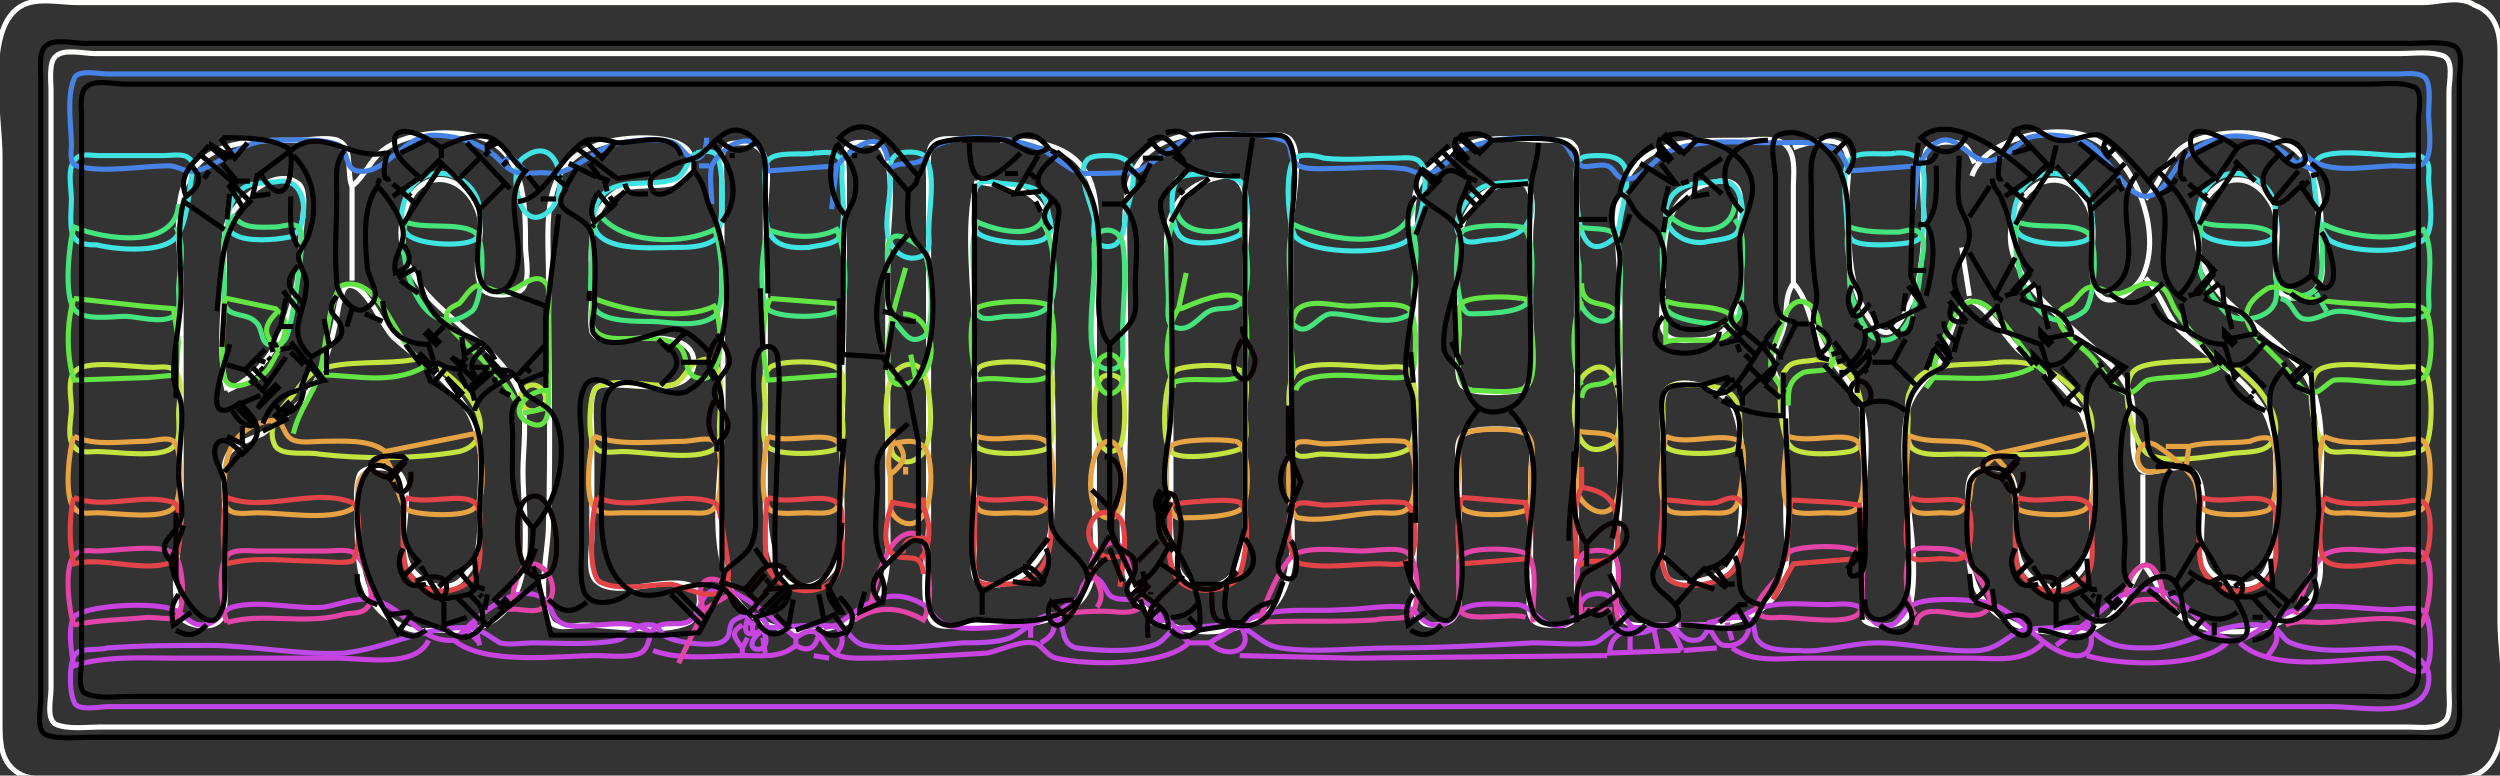 <?xml version="1.0" encoding="utf-8"?>
<!DOCTYPE svg PUBLIC "-//W3C//DTD SVG 20010904//EN" "http://www.w3.org/TR/2001/REC-SVG-20010904/DTD/svg10.dtd">
<svg version="1.0" xmlns="http://www.w3.org/2000/svg" width="245px" height="76px" viewBox="0 0 245 76" preserveAspectRatio="xMidYMid meet">
 <rect x="0" y="0" width="245" height="76" fill="#333333" stroke="none"/>
 <g fill="none" stroke="#fffffe" stroke-width="0.5">
  <path d="M2.25 0.50C3.75 -0.25 6 0.25 7.50 0.25L19.25 0.25L62 0.25L189 0.25L226.50 0.25L237.50 0.25C239 0.25 241 -0.50 242.50 0.50C244.50 1.25 245 3 245 5L245 16.75L245 61C245 64.75 246.75 73.50 243 75.75C241.75 76.50 239.75 76.25 238.25 76.25L227.50 76.25L186.75 76.25L54 76.25L17 76.25L6.75 76.25C5.50 76.25 3.50 76.50 2.25 76C0 75 0 72.75 0 70.75L0 59.75L0 15.25C0 11.50 -1.75 2.50 2.25 0.50M5.50 5.50C6.25 4.75 8.25 5.25 9.25 5.25L19.50 5.25L59.75 5.25L189 5.25L225 5.25L235.25 5.25C236.50 5.25 238.25 5 239.50 5.50C240.50 6 240 8 240 9L240 20L240 58L240 67.50C240 68.50 240.25 70.25 239.50 70.75C238.75 71.50 237 71.25 236 71.25L226 71.25L185.75 71.25L56.25 71.25L20 71.25L9.75 71.25C8.50 71.25 6.75 71.50 5.50 71C4.50 70.50 5 68.50 5 67.50L5 56.75L5 18.25L5 8.75C5 8 4.75 6 5.50 5.50M34.50 18.25C35.75 17.25 36.25 15.75 37.50 14.75C39.75 13 43.50 12.75 46.25 13.25C51.50 14.25 51.50 20 51.50 24C51.50 25.25 52 27.25 51.25 28.25C50.75 29 47.75 29.25 47.25 28.25C46 26 47.75 22.75 46.75 20.50C45.25 16.75 41 16.50 39.75 20.50C38.50 23.50 40 26.75 42 29C44.75 32 49.50 34.75 51 38.75C51.75 41 51.25 44 51.25 46.25C51.25 51.25 53 59.25 47 61.50C45.75 62 44.50 61.75 43.25 61.75C42 61.75 40.75 62 39.75 61.50C35 59.50 35 55.25 35 50.75C35 49.50 34.75 47.75 35.25 46.50C35.75 45.50 38.50 45.75 39.25 46.50C40.75 48.75 38.75 52.75 40 55.25C41 57 43.25 58.25 45 57C47.25 55 47 52.50 47 49.75C47 47.25 47.50 44.25 46.50 41.75C45.25 38 41.25 35.50 38.50 33C37.50 32 36 28.25 34.50 28C33.50 27.75 33.50 29.25 33.25 29.75C32.75 32.50 32.25 34.75 31 37.25C30 39.25 27.50 41.25 25.75 42.50C24.75 43 22.75 43.50 22.25 44.75C21.75 45.75 22 47.50 22 48.50L22 56.75C22 57.75 22.25 59.50 21.75 60.50C21.25 61.75 18.50 61.50 17.75 60.50C16.50 58 17.75 53 17.75 50.25L17.75 28C17.75 25.25 17 20.75 18 18.25C20 13.50 25 13.75 29.25 13.75C30.25 13.75 32.75 13.25 33.50 14C34.50 14.75 34 17.25 34.50 18.25M115.25 13.50C117.75 12.75 121.25 13.25 123.75 13.25C124.50 13.25 126 13 126.50 13.75C127.75 15.25 126.50 20.50 126.50 22.50C126.50 30.75 126.50 39 126.50 47.25C126.50 52.75 128 59.75 121.25 61.50C117 62.75 111.75 61.25 110.50 56.50C109.50 52.50 110.25 48 110.25 44C110.50 37.75 110.25 31.75 110.25 25.50C110.25 20.75 109.50 15.25 115.25 13.50M193.25 17.25C194.50 13.50 201.50 12 205 13.50C209.25 15.50 212 22.75 210 27C209.50 28.25 206.50 30.75 205.50 28.50C204.25 26.25 205.75 23 204.75 20.50C203.25 16.75 199.50 16.75 197.75 20.25C194 27.75 205.75 32.75 208.50 38C209.75 40 208.25 44.25 209.75 46C210.75 47 214 44.75 215.25 46.50C217.25 49.75 213.25 56.50 219.25 57.25C223.50 58 223 51 223 48.50C223 46.25 223.25 43.75 222.50 41.75C221.25 37.50 216.50 35.25 213.50 32.25C212.25 30.75 211.75 28.75 210.25 27.25M210.25 19.50C211.50 18.25 212 16.50 213.25 15C215 13 220 12.50 222.75 13.50C227.50 15 227.50 20 227.50 24C227.50 25.50 228 27.50 226.75 28.50C225.75 29.25 223.75 29.75 223.25 28.25C222.50 25.75 223.75 22.75 222.75 20.25C221 16.75 217.50 16.75 215.75 20.25C214.25 23 216 27.25 218 29.25C221 32.25 226 35 227 39.25C228 43.25 227.25 48.25 227.25 52.50C227.25 54 227.75 56.25 227 57.75C224.75 62 218.25 63 214.25 60.75C212.25 59.75 211.50 57 210 55.25C208.50 57.50 207.75 61 204.50 61.75C199.75 62.50 194.75 61.50 193.25 56.50C192.75 55 193 53 193 51.50C193 50.25 192.50 47.50 193.25 46.50C194 45.50 197 45.75 197.25 47C198.25 49.50 196.75 53.25 198.25 55.50C199 57 201 58.25 202.75 57C205.25 55.50 205 52.50 205 49.75C205 47.25 205.50 44.25 204.50 41.75C203.50 38.50 200.25 36.25 197.75 34.25C196.75 33.25 194.25 29.50 193 29.50C191.75 29.75 190.75 34.25 190.25 35.25C189.25 36.75 187.50 38.25 187 40C185.50 46.50 188.75 54 187 60.25C186.50 61.50 184 61.50 183 61C182.25 60.75 182.50 59.25 182.50 58.50L182.50 50.75C182.50 47.50 183.50 42.50 182.25 39.50C181.50 37.25 179.25 35.50 178.25 33.25C177.25 31.25 177.25 29.50 175.75 27.75C174.75 29.25 175.25 30.75 174.75 32.25C174.50 33.25 173.75 34.25 173.75 35.50C173.75 36.75 174.75 38 175 39.50C175.25 43 175 46.75 175 50.25C175 52.50 175.50 55.50 174.50 57.50C172.25 61.75 167.25 61.25 163.25 61.25C162 61.25 159.25 61.75 158.75 60.25C157.50 57.25 158.75 52.50 158.75 49.25L158.75 28C158.75 25.25 158 21.25 159 18.50C160.75 13.50 166.25 13.75 170.50 13.75C172 13.75 174.50 13.25 175.25 14.50C176 15.50 175.75 17.25 175.75 18.25L175.75 27.75M59.25 14C61.25 13.25 70 12.75 67.25 17.25C66.25 18.75 62 17.75 60.50 18.75C57.25 20.75 58 25.50 58 28.75C58 30 57.75 31.25 58 32.50C58.50 33.50 59.75 33.25 60.50 33.25C62.50 33.25 68.25 32.25 68 35.75C67.50 38.75 62.75 37.75 60.75 37.75C60 37.75 58.50 37.50 58.25 38.25C57.75 39.50 58 41.25 58 42.50L58 52.75C58 53.75 57.50 56.25 58.50 57C60.50 58.75 65.50 56.25 68 57.50C69 58 68.50 60.50 67.50 61C64.75 62.25 60 61.25 57.25 61.25C56.25 61.25 54.75 61.75 54 61C52.50 58.75 53.75 54 53.75 51.50C54 43.25 53.75 35.25 53.75 27C53.75 21.75 52.75 15.75 59.25 14M91.50 14C92.25 13.25 94.50 13.75 95.50 13.75C99.50 13.75 104.75 13.25 106.75 17.50C108 20.25 107.25 24.50 107.25 27.50L107.25 49.50C107.25 52.50 108 57.25 105.50 59.25C102.50 61.75 98.25 61.25 94.75 61.25C93.75 61.25 91.75 61.75 91.25 60.75C90 58.50 91 53.75 91 51.25L91 28L91 17.50C91 16.75 90.75 14.50 91.50 14M144.25 14C146.50 13.25 149.50 13.75 151.75 13.75C152.50 13.75 153.75 13.50 154.25 14.25C154.75 14.75 154.50 15.75 154.50 16.50L154.50 22.75L154.50 47L154.50 57.75C154.50 58.75 155 60.75 153.50 61.25C152.75 61.25 150.75 61.50 150.25 60.75C149.50 60 150 58 150 57L150 46.75C150 45.75 150.50 42.75 149.25 42.25C148.25 42 144 41.75 143.25 42.75C142.50 43.50 143 45.50 143 46.50L143 56.50C143 58.75 143.50 61.25 140.50 61.25C140 61.25 139.50 61.25 139.25 60.75C138.25 60 138.50 58.75 138.50 57.75C138.50 55 138.75 52.25 138.75 49.50L138.75 28.75C138.75 25.75 138 21.75 138.75 18.75C139.50 16.50 142 14.50 144.25 14M71.25 14.25C71.50 14 72.25 14 72.75 14C76.25 14 75 18.50 75 21L75 49.50C75 51.75 75.50 59 79.75 57.25C83.25 55.75 82.50 51.75 82.50 48.75C82.50 40.50 82.75 32.25 82.75 24L82.75 17C82.75 16.25 82.50 15 83 14.50C83.50 13.75 84.50 14 85.25 14C88.25 14 87 22 87 24.25L87 51C87 53.75 87.50 58.75 84.50 60.25C80 63 73 62.50 71.25 56.75C69.75 52.50 70.50 47.50 70.75 43.25C71 38.25 70.75 33 70.75 28L70.75 17.75C70.75 17 70.50 14.75 71.25 14.25M175.75 14.50C176.75 14 180 13.25 180.75 14.50C181.50 15.75 181 18 181 19.25C181.25 22.75 181 26.25 182.25 29.50C184 33 185.25 34 187 30C187.50 29.25 187.75 28.25 188 27.50C188.25 26 188.50 24.50 188.50 23C188.75 20.50 188 17.25 188.75 14.75C189.25 13.75 191.75 13.75 192.50 14.25C193 14.50 193.25 15.50 193.50 16M120 17.25C123.25 17 122 23.50 122 25.75L122 50C122 52.75 122.25 57 118.50 57.50C114 58 114.75 50.75 114.75 48.25C114.75 42.25 114.75 36 114.75 30C114.75 27.50 114 24.50 114.50 22C115.25 19 117.25 17.75 120 17.25M22.25 38.25C21.25 34.75 22 30 22 26.25C22 24.50 21.75 22.75 22.50 21.25C23.50 19.50 27 16.25 29.25 18C30.25 18.75 29.50 22 29.50 23C29.50 28.50 27.75 36 22.25 38.25M95.75 17.75C98.25 18.50 100.50 17.75 102.25 20.50C103.75 22.75 103 26.75 103 29.25C103 36.75 103.50 44.25 103 51.75C102.75 54.50 99.50 58.50 96 57C95 56.75 95.50 54.50 95.50 53.75L95.50 43.50L95.50 33C95.50 28.25 94.50 22.25 95.75 17.75M168.50 17.75C171.25 17.50 170.50 20.25 170.50 22C170.50 25.25 171.75 32.25 167.25 33.25C166.25 33.25 164 33.75 163.25 32.75C162.50 32 163 29.50 163 28.25C163 23.50 162.75 18.75 168.50 17.75M147.75 18C148.50 18 149.50 17.75 149.75 18.50C150.50 19.75 150 21.75 150 23L150 33.25C150 34.50 150.50 37.75 149 38.25C148 38.50 144 38.75 143.25 37.75C142.50 36.75 143 33.50 143 32.25C143 27.50 141.25 19.25 147.75 18M34.50 18.25L34.50 27.50M192.25 24.25L193 29M163.50 38C165 36.75 169 38.25 169.75 39.75C171.25 43 170.75 48.75 170.50 52.25C170.50 53.50 170 55.25 169 56C167.75 56.75 163.75 58 163.25 56.25C162.75 55 163 53.50 163 52.25L163 43.75C163 42.50 162.50 38.75 163.50 38M210 46.50L210 55.25"/>
 </g>
 <g fill="none" stroke="#40e4e3" stroke-width="0.5">
  <path d="M68.25 15C69 14.75 70 14.75 70.25 15.25C71 16.50 71 22.75 70 23.50C69 24.25 67.25 24.25 66.25 24.25C63.50 24.25 56.50 25 58.50 20C59.75 17 63.75 18.50 66.25 17.50C67.25 17 67.25 15.75 68.25 15M79.75 15C80.50 15 81.50 14.75 82 15.25C82.75 15.75 82.50 16.75 82.50 17.25C82.50 18.75 83 21.75 82.25 23.25C81.75 24 80.25 24 79.25 24.25C75 24.50 75 22.50 75 19C75 18 74.75 16.50 75.25 15.75C76 14.75 78.75 15.25 79.75 15M87.75 15.25C88.25 14.75 90.50 14.75 90.75 15.50C91.75 17.25 91 20.75 91 22.75C91 23.50 91.25 24.50 90.50 25C89.25 25.75 87.75 25 87.25 23.75C86.50 22.25 87.25 19.75 87.25 18C87.25 17.25 87 15.75 87.75 15.25M185.75 15C189.25 14.75 188.50 17.50 188.50 20.25C188.50 21.50 189 23.50 187.25 23.75C186 24 182.25 24.25 181.50 23.50C181 23 181 22.25 181 21.75C181 20.50 180.25 16.25 181.50 15.50C182.25 14.75 184.75 15.25 185.75 15M7.50 15.50C8 15 9 15.25 9.75 15.25L16 15.25C16.75 15.25 18 15 18.50 15.50C19.25 16 18.75 17 18.75 17.50C18.50 19 18.25 22.50 17 23.50C15.50 24.75 11.50 24.50 9.50 24C8.75 24 7.75 24 7.25 23.25C6.75 22.50 7 20.50 7 19.50C7 18.50 6.50 16.25 7.50 15.50M51.25 15.50C54.75 12.75 56 18.75 53.75 20.75C50.75 23.25 49.75 16.50 51.25 15.50M106.75 15.50C107.25 15.25 108 15.25 108.50 15.25C112.25 15.25 111 18.50 110.25 21.25C110.25 22.25 110 23.50 109.25 24C108.75 24.25 108 24.25 107.50 23.75C107 23.25 107.25 22.25 107.25 21.50C107 20 105.25 16.50 106.75 15.50M127 15.50C127.50 15 129 15.25 129.75 15.50C132 15.75 134.50 15.50 136.75 15.50C137.50 15.50 138.75 15.25 139.25 16C140.25 16.75 139.25 22.75 138 23.50C136.25 25 128.75 25 127 23.25C126.25 22.50 125.75 16.25 127 15.50M155 15.50C155.25 15.25 156.25 15.25 156.75 15.25C160.25 15.25 159.50 17.75 159 20.50C158.75 21.25 158.75 23 158 23.50C154.50 26.25 154.50 19.75 154.50 18C154.50 17.25 154.25 16 155 15.50M227.25 15.50C228.50 14.50 233.50 15.25 235.25 15.25C236 15.25 237 15 237.50 15.50C238.25 16 238 17 238 17.50C238 19 238.75 22.50 237.50 23.50C235.75 25 230 24.75 228.25 23.50C227.25 22.50 227.25 21.25 227 20C227 19 226.25 16.25 227.25 15.50M41.25 17.50C43.75 16 47 18 47 20.75C47 21.50 47.25 23 46.50 23.50C45.25 24.25 40.50 24 39.75 22.75C38.75 21.50 39.75 18.25 41.25 17.50M115.50 17.50C116.50 16.75 120.75 17 121.50 17.75C122.50 18.50 122.25 22.25 121.50 23C120.50 23.75 116.75 24.25 115.75 23.25C114.75 22.50 114.50 18.25 115.50 17.50M199.25 17.50C201.75 16 205 18 205 20.75C205 21.50 205.25 23 204.50 23.50C203.25 24.25 198.50 24 197.75 22.75C196.75 21.50 197.75 18.25 199.25 17.50M217.25 17.50C219.75 16 223 18 223 20.75C223 21.50 223.25 23 222.50 23.50C221.25 24.25 216.50 24 215.75 22.75C214.75 21.50 215.75 18.25 217.25 17.50M27.50 17.75C30.50 17.50 30.25 23 28.25 23.25C27 23.50 24.25 23.75 23 23C21.50 22.25 22.75 19 23.75 18.50C24.75 17.75 26.25 18 27.50 17.75M96 18C96.50 17.50 97.75 18 98.50 18C101 18.25 102.50 18.25 102.75 21C103 21.75 103.25 22.75 102.50 23.25C101.75 24.25 96.50 23.75 95.75 22.75C95.25 22.25 95.50 21.25 95.50 20.50C95.50 19.75 95.25 18.50 96 18M149.75 17.75C150.75 21.50 149.75 23.25 146 23.50C145.25 23.50 144 24 143.50 23.50C141.50 22.25 144 18.75 145.50 18.25C147 17.75 148.25 18 149.75 17.75M168.50 17.75C170.75 17.50 171.25 21 170.25 22.75C169.75 23.50 168 23.50 167 23.75C164.25 24 162 21.50 164 19C165.25 17.75 167 18 168.50 17.75"/>
 </g>
 <g fill="none" stroke="#bd49e9" stroke-width="0.5">
  <path d="M75.25 61.50C77.25 61.50 80.25 61 82.25 61.50C83.25 61.75 83.50 63 84.75 63.25C87.75 63.75 91.25 63.25 94.25 63C95.75 63 97.75 63 99 62.50C100.25 62 101.75 60.25 103 60.25C104.75 60.50 103.50 63 105.50 63.50C107.75 63.75 110.75 64 113 63.25C114.50 62.75 114.25 61.50 116.25 61.50C118 61.50 120 61 121.75 61.50C123 62 123.75 63.25 125.50 63.50C129 64 132.75 63.50 136.25 63.50C141 63.50 145.50 63.25 150.25 63C152.25 63 154.25 63.25 156.25 63C157 62.75 157.50 62 158.25 61.75C159.25 61.50 160 62.25 160.75 62C161.75 62 162.25 61.25 163.25 61.25C164.50 61.25 164.50 62.75 166 62.75C167.25 62.75 167 61.75 168 61C168.50 60.50 170 60.50 170.75 60.50C172.50 60.75 171.50 62.25 172.50 63C173.25 63.75 175.25 63.75 176.25 63.75C178.75 64 181.25 63 184 63C187.25 63 190.75 64 194 63.75C196 63.50 196.75 62.25 198.25 61.75C199.75 61.50 202.25 61.50 203.75 61.50C205 61.50 205.25 62.25 206.25 62.75C207.50 63.50 209 63.50 210.50 63.50C214.75 63.50 218.25 60.25 222.75 61.50C223.50 61.75 223.75 62.75 224.50 63C227.50 64.25 231.75 63.50 234.75 63.50C236 63.50 237.75 64.75 238 66C238.50 70.75 231.75 69.25 228.50 69.25L197 69.25L62 69.25L20.25 69.25L10.50 69.25C9.75 69.25 7.50 69.75 7.25 68.75C6.75 67.75 6.75 64.50 7.50 64C8 63.50 9.75 63.75 10.50 63.50C13.75 63.25 17.25 63.25 20.50 63.25C24.75 63.25 29.50 64.25 33.75 64C38 63.50 41.25 61.50 45.50 61.50C47 61.50 47.75 62.25 49 63C50 63.25 51.25 63 52.25 63C54.75 63 58 63.25 60.50 62.75C62 62.25 62 61 64 61.25C64.75 61.50 64.75 62.25 65.50 62.50C66.50 63 70.25 63.50 71 62.75C71.75 62.25 71.25 61.25 72 60.75C73.25 60 74.75 60 75.25 61.50M74.75 61.75C71.75 64 76.25 64.50 74.75 61.75"/>
 </g>
 <g fill="none" stroke="#c943e1" stroke-width="0.5">
  <path d="M102 63C103.75 62 103 61.50 103.75 60C104.25 59.25 105.25 59.25 105.75 58.50C106 58 106 57.25 106.50 57C108 55.75 108.25 58.25 109 58.50C110 59 111.25 58.50 112.25 59C114 59.75 115.25 61.75 116.50 63C114.25 65.25 106.75 65.25 103.50 64.50C102.50 64.25 102 63 101.25 63C100 62.75 98 63.75 96.75 64C92.75 64.25 88.50 64.50 84.50 64.50C83.50 64.50 82.50 64.50 81.75 64C80.25 63 80.50 60.75 78 62.50C76.50 61.25 72.50 57.75 70.75 57.75C68.50 57.75 69 59.50 67.75 60.75C66.75 61.50 65.25 60.75 64.25 61.50C63.50 62 63.75 63.50 62.75 64C61.75 64.50 59.75 64.25 58.50 64.25C54.75 64.25 47.50 65.25 44.50 62.75C46.25 61 50 57 53 58.50C54.25 59 53.75 60.75 55.50 61.25C58.25 61.75 61.50 60.25 63.75 62M171 60.25L167.50 61L167.25 61.25C167.75 61.75 168.25 63.25 169 63.25C171 63.50 172 61.50 171 60.25C173.25 58.75 176.50 59.25 179 59.25C180 59.25 181.25 59 182.25 59.50C183 59.75 183.25 61 184.25 61.25C186.25 61.75 186.25 59.75 187.50 59.25C189 58.50 192.75 58.75 194.50 59C198 59.75 199.75 63.75 203.25 64.25C205.25 64.50 205.25 62.25 204.50 61C206.75 59.25 208 57.50 211 57.75C214 58 216 62.25 218.75 62.75C220.25 63 222.50 60.75 223.75 60.25C226.50 58.75 231.50 59.75 234.50 59.75C235.25 59.75 237.50 59.25 237.75 60.25C238.25 61.25 238.50 65.25 237.50 65.75C236.25 66.25 235 64.50 233.75 64.50C229.75 64.50 222.75 66 219.50 63M81.75 64.25C82.75 63.25 82.75 62.50 82 61.25C84.75 59.25 87 57.25 90.50 59.25C91.25 59.75 91.75 61 92.75 61.25C95 62 98.75 61.25 101 61.25L101 61.75L101 62L101 62.25L101 62.50M121.50 61.25L118.50 63C120.25 64.75 123.25 63.75 121.50 61.25C124.25 59.25 128.25 60 131.50 59.75C133.50 59.75 135.75 59.25 137.75 59.50C139 59.75 139.25 61.25 140.75 61.25C142.25 61.25 142.50 60 143.75 59.50C145 59 147.25 59.25 148.75 59.25C150.50 59.50 151 61.75 153.25 61.25C154.75 60.75 154.50 58.50 156 58.25C158.50 57.75 158.50 60 160 61.50L159.75 61.75C158.50 62 157.75 62.75 157.75 64L164.50 63.75L164.75 63.50C164 62 164 61.25 162 61.25L162.50 63.75M42 62.75C40.75 65.50 35.75 64.50 33 64.50L17.25 64.50C14 64.50 10.25 64.25 7.25 65.25C7 64.25 6.50 60.75 7.50 60.25C9.25 59.25 15.25 59 17 59.75C18 60 18.50 61.25 19.75 61.25C21.25 61.25 21.50 60 22.75 59.50C25.50 58.75 29 59.75 31.75 59.50C33.25 59.25 35 58.50 36.50 58.75C39.75 59.50 41 63 44.50 62.75M73.75 60L73.25 60.75L73.75 61.25L74.50 60.50M101 61.25L103.25 60.25M113.75 60.25L113 61L114.25 60.75M73.25 60.75C72.50 62.75 74.25 62.25 75.25 61.25M46.50 61L47 63.25M169.25 61L169.75 62.75M201.50 63.25L204.50 61M222.50 61C223.50 62.25 223.25 63 222.25 64.25M73.25 62.50L72.75 63.50C72 62.50 71.50 62 72.75 61.25M73.75 61.25L73.75 62.25M80.75 61.50L82 61.25M159.75 61.25L159.75 63.75M164.50 61.25L167.25 61.25M160 61.50L161.75 61.50M45.75 61.75L47 63M80.25 62C80 63.50 79.25 64 78 63.25C76.50 64.50 74.75 64.25 73 64.25C70 64.25 66.75 64.75 64 63.75M74.75 62.50L75 64M78 62.50L78 63.25M116.50 63L118.50 63M200.25 63C198.25 65 195.75 64.50 193 64.50L177 64.50C174.75 64.50 171.75 65 169.75 63.50M218.25 63C215.75 65.50 207.75 65.25 204.50 64.25M72.75 63.50L72.75 64M165 63.75L168.25 63.50M79.75 64.25L81.25 64.50M121.50 64.25L132.75 64.50L157.50 64.25"/>
 </g>
 <g fill="none" stroke="#c4e442" stroke-width="0.5">
  <path d="M40.50 35.25C42.50 35 46 38.25 46.75 40.25C47.50 42 47 43.75 45 44.25C40.75 45 35.50 45 31.25 44.50C30.25 44.25 27.75 44.75 27 43.75C26 42 27.50 40 28.50 39C29.25 38 30.25 36.50 31.25 36.25C33.75 35.25 37.75 35.75 40.50 35.25M68.25 35.50C71.50 33.75 70.50 40.25 70.50 41.75C70.50 42.50 70.75 43.50 70 44C68.25 45.25 63.25 44.25 61 44.25C60.25 44.25 59 44.50 58.50 44C57.50 43.50 57.75 39 58.25 38.25C59.25 36.75 64.25 38 65.75 37.75C67 37.50 67.25 36 68.25 35.50M178 35.25C181.25 35 182.50 38.25 182.50 41C182.50 42.25 182.75 44 181.25 44.25C180 44.50 176.25 44.75 175.50 43.75C174.50 43 174 37 175 36.25C175.50 35.25 177 35.50 178 35.25M216.75 35.25C219.25 35 224.75 40.75 222.50 43.50C221.75 44.50 219.50 44.25 218.25 44.50C216.25 44.75 212.50 45.50 210.50 44.50C209 43.50 207.50 37.50 209.25 36.25C210.50 35.25 215 35.50 216.75 35.25M195.75 35.50C199.50 35.25 201.50 36.25 204 39C205.50 40.75 205.50 43.75 203 44.25C199.25 44.75 195.50 44.50 191.75 44.50C190.50 44.50 188.50 44.75 187.50 44C186.75 43.50 187 41.75 187 41C187 40.25 186.75 39 187.25 38.25C188.25 35 193 36 195.75 35.50M75.50 36C76.25 35.25 81.50 35.25 82.25 36.25C83 37 82.50 39.25 82.50 40.25C82.50 41.25 83 43.25 82 44C81 44.50 76 44.75 75.25 43.75C74.50 43 75 40.75 75 39.75C75 38.75 74.50 36.75 75.50 36M88.25 36C89.50 35.25 90.50 36 90.75 37.25C91.25 39 91.75 44 89.75 45C89 45.50 88 45.25 87.50 44.50C86.75 42.50 86.25 37.25 88.25 36M96 36C96.75 35.25 102 35.25 102.75 36.25C103.50 37 103 39.25 103 40.25C103 41.25 103.50 43.25 102.50 44C101.50 44.50 96.50 44.75 95.75 43.75C95 43 95.50 40.75 95.50 39.75C95.50 38.75 95 36.75 96 36M7.50 36.25C8.75 35.25 13.25 36 15 36C15.75 36 16.75 35.75 17.25 36.50C18 37.25 17.50 39.50 17.50 40.50C17.50 41.50 17.75 43.25 17 43.75C16 45 11.25 44.25 9.50 44.25C8.75 44.25 7.75 44.50 7.25 43.75C6.50 43 7 41 7 40C7 39 6.50 37 7.50 36.25M115.25 36.25C116.25 35.75 121 35.50 121.75 36.50C122.50 37.25 122 39.25 122 40.25C122 41.25 122.50 43.25 121.50 44C120.50 44.50 115.50 45.25 114.75 44.25C113.75 43.25 114 37 115.25 36.25M127.25 36.25C129 35.25 133.50 36 135.50 36C136.25 36 137.50 35.75 138 36.25C139 37 139 43.25 138 44C136.25 45.25 131.50 44.50 129.50 44.50C128.75 44.50 127.50 45 127 44.50C126.25 44 126.50 43 126.50 42.50C126.50 41 125.75 37.25 127.25 36.25M227.25 36.25C228.75 35.25 233.25 36 235.25 36C236 36 237 35.75 237.50 36.25C238.50 37 238.50 43.25 237.50 44C236 45 232 44.25 230.25 44.25C229.50 44.25 228.50 44.50 228 44C226.75 43 225.75 37.25 227.25 36.25M155.50 36.50C159 33.75 159.50 42.50 158 43.50C153.75 46.25 153.50 38 155.50 36.50M108 37C108.50 36.50 109.75 36.75 110 37.50C110.25 38.75 110.50 43.25 109.50 44C107 45.75 106.75 37.75 108 37M51.50 38C52.75 37 54.25 39 53 40C51.50 41 50.25 39 51.50 38M163.50 38C164 37.50 165 37.75 165.75 37.75C168.50 37.75 170.50 38 170.50 41.25C170.50 42 170.75 43.50 170 44C169 44.50 164 44.75 163.25 43.75C162.75 43.25 163 41.75 163 41C163 40.25 162.75 38.50 163.50 38"/>
 </g>
 <g fill="none" stroke="#e244a9" stroke-width="0.5">
  <path d="M85.25 59.50C85.75 57.50 86.75 52.50 89.25 52.25C90.50 52.25 90.50 53.25 90.75 54.25C91 56.25 91.50 59 90.50 60.75C88.25 59.50 86 59.25 83.75 60.75M107.50 59.50C109 57.50 105.75 56 107.50 54.25C110 51.25 110.50 55.25 111 56.75C111.50 57.50 112.25 58.50 111.75 59.50C111.25 60 110.50 60 109.75 60C107.50 59.75 105.50 60 103.25 60.25M175.50 54C176.50 53.50 181.50 53.25 182.25 54.25C182.75 54.75 182.50 56.50 182.50 57.25C182.50 58 182.75 59.75 182 60.25C180.75 61.25 176.25 60.50 174.50 60.50C174 60.50 172.75 60.75 172.25 60C171.75 59 173.75 57.25 174.25 56.50C174.50 55.75 174.75 54.50 175.50 54M187.75 60.25C186.75 59.50 186.50 55.25 187.25 54.25C187.75 53.50 188.75 53.75 189.50 53.75C192.25 53.75 192.75 54.25 194 56.75C194.50 57.50 195.50 59 194.75 59.75C193.25 61.50 188.25 58.25 187.75 61.25M7.25 61.25C6.75 60 6.25 55.50 7.25 54.50C7.75 53.75 8.75 54 9.50 54C11.25 54 15.75 53.25 17 54.25C18 55 18.25 59.75 17.25 60.50C16.50 60.75 15.25 60.50 14.50 60.50C12 60.75 9.50 60.75 7.25 61.25M22.25 61C21.75 59.75 21.25 55.50 22.25 54.50C22.75 53.75 24.50 54 25.25 54L32 54C32.75 54 34.25 53.75 34.75 54.25C35.75 54.75 37 58.75 36 59.50C35.50 60.25 34.25 60 33.50 60.25C29.75 61.25 25.75 60 22.25 61M123.50 60.75C123.75 59.50 125.75 54.75 127 54.25C128.75 53.50 131.75 54 133.50 54C134.75 54 137.25 53.50 138 54.25C139 55 139.25 59.50 138.25 60.25C137.75 60.75 135.75 60.50 134.75 60.75C131 61 127 60.75 123.25 61M149.50 60.50C148.25 60 144 61 143.25 60C142.75 59.50 143 58.25 143 57.50C143 56.75 142.75 55 143.25 54.50C144 53.50 148.75 53.75 149.50 54.25C151 55.25 150 59.50 150.25 61M155 60.75C155 59 154 56.25 155 54.50C155.25 53.75 158 53.75 158.25 54.50C159.25 56.50 157.75 59.25 158.75 61M225 60.25C225.25 59 226.75 54.75 228 54.25C229.50 53.50 232 54 233.50 54C234.50 54 236.75 53.50 237.50 54.25C238.75 55.25 238 60.25 237.25 61.25C234.75 60 230.25 61 227.50 61C226.25 61 225 60.75 224 61.25M50.25 59.25C50.25 58.50 50.25 58 50.50 57.25C51.75 52.50 56 57.50 53.25 59.50C52.50 60.25 50.75 59.50 49.75 59.75M208.25 58.50C208.50 57.75 208.50 57 209 56.25C211 53.75 212 57.25 212 58.75C210.25 58.75 208.75 58.50 207.75 60M71.50 58.25L69 59.75C68.25 58.25 68.50 56 70.75 57C71.50 57.25 71.75 58.25 72.25 59M106.50 56.75L105.50 59.50M212 58.75L213.25 59.75M69 59.75L66.50 65M155.25 59.75L158 59.75"/>
 </g>
 <g fill="none" stroke="#e6a343" stroke-width="0.5">
  <path d="M37.75 44.25L46.50 42.50C47.25 43.75 47.75 48.75 46.50 49.75C45.75 50.75 41 50.50 40 50C39 49.50 38.75 46 37.75 45C37 45.75 35.75 46 35.25 47C34.75 48 35.50 49.50 34.25 50C32 51 27.75 50.25 25.25 50.25C24.50 50.25 23 50.50 22.50 50C21.75 49.50 22 48 22 47.25C22 44.25 23 42 26.25 41.25C28 41 27.50 42.25 28.50 43C29.25 43.50 30.75 43.25 31.50 43.25C33.50 43.25 36.25 43 37.75 44.25M87.50 42L87.50 43.50C88.50 43.25 89.75 43 90.50 43.75C91.50 44.50 91.50 49.75 90.25 50.75C89.25 52 87.50 51 87.25 49.75C87.25 48.75 87.25 47.75 87.25 46.75C87 45.50 87 44.50 87.50 43.50M143.50 42.50C144.25 42 149 41.75 149.75 42.75C150.50 43.50 150 45.50 150 46.50C150 47.50 150.25 49.25 149.50 50C148.50 50.50 144 50.75 143.25 49.75C142.50 49 143 47 143 46C143 45.25 142.75 43 143.50 42.50M154.75 42.25C155.50 42.50 157.75 42.25 158.25 43C159 43.75 159 49 158 49.75C156.75 51 154.75 49.25 154.50 48C154.50 47 154.50 46.25 154.50 45.25C154.50 44.25 154.50 43.25 154.75 42.25M204.50 42.50C205.25 43.75 205.75 48.75 204.50 49.75C203.75 50.75 199 50.50 198 50C197.25 49.75 197.50 48.25 197.25 47.50C197 46.25 196.25 45.50 195.50 44.75C194.75 45.50 193.50 46.25 193.25 47.25C193 48 193.25 49.25 192.50 49.75C192 50.50 191 50.25 190.25 50.25C189.50 50.25 188 50.50 187.50 50C186.25 49 187 44.50 187 43L187.25 42.75C189.75 43.75 193.25 42.50 195.50 44.50L204.50 42.50M7.25 42.75C9.25 43.75 12 43.25 14.25 43.25C15 43.25 16.50 42.75 17 43.25C18 44 17.75 49.25 17 49.75C16 51 11.25 50.25 9.50 50.25C8.75 50.25 7.75 50.50 7.25 49.75C6.25 48.75 6.75 44 7.25 42.75M58.25 42.75C60.75 43.75 64.25 43.25 67 43.25C67.75 43.25 69.50 42.75 70 43.25C71 44 70.75 49.25 70 49.75C69.50 50.50 68.25 50.25 67.50 50.25L61 50.25C60.25 50.25 58.75 50.50 58.25 49.75C57.25 48.75 57.75 44 58.25 42.75M75.25 42.75C77.25 43.50 80.75 42.25 82 43.25C83 44 82.75 49.25 82 49.75C81.50 50.50 80 50.25 79 50.25C78 50.25 76.25 50.50 75.50 50C74.25 49 75 44 75.25 42.75M95.75 42.75C97.75 43.50 101.25 42.25 102.50 43.25C103.50 44 103.25 49.25 102.50 49.75C102 50.50 100.50 50.25 99.50 50.25C98.50 50.25 96.75 50.50 96 50C94.75 49 95.50 44 95.75 42.75M163.25 42.75C165.25 43.75 168.75 42.25 170.50 43.25C171.25 43.75 170.75 49 170 49.75C169.50 50.50 168 50.25 167 50.25C166 50.25 164.25 50.50 163.50 50C162.25 49 163 44 163.25 42.75M175.25 42.75C177.25 43.50 180.75 42.25 182 43.25C183 44 182.75 49.25 182 49.75C181.50 50.50 180 50.25 179 50.25C178 50.25 176.25 50.50 175.50 50C174.25 49 175 44 175.25 42.75M214.25 45.75L214.50 43.75C216.25 43.25 218.50 43.50 220.50 43.25C221 43 222 42.75 222.50 43C223.50 43.75 223.25 49.50 222.25 50C221.25 50.50 216.50 50.75 215.75 49.75C215.25 49.25 215.50 47.75 215 47C214.75 46.25 211.75 43.75 211 43.50C209.50 43 209 45.25 210 46C210.50 46.50 212 46 212.75 46M227.75 42.75C229.75 43.75 232.50 43.25 234.75 43.25C235.50 43.25 237 42.75 237.50 43.25C238.50 44 238.25 49.25 237.50 49.75C236.50 51 231.75 50.25 230 50.25C229.25 50.25 228.25 50.50 227.75 49.75C226.75 48.75 227.25 44 227.75 42.75M108.50 43.25C110.50 42.75 110.75 50.25 109 50.75C106 51.25 106.50 43.75 108.50 43.25M121 43.25C122.50 43.25 122.50 48.75 121.75 49.75C121 50.75 116.75 50.75 115.50 50.75C114 50.50 114 44.50 114.75 43.75C115.25 43 120 43 121 43.25M137.50 43.25C139 43.25 139 49 138 49.75C137.50 50.50 136 50.25 135.25 50.25C132.75 50.25 129.75 51.25 127.25 50.75C126 50.50 126 44.25 127 43.50C127.50 43 129 43.50 129.75 43.50C132.25 43.50 135 43 137.50 43.25M88 43.50C89 44.75 88.50 45.50 87.25 46.50M212.25 43.75L214.50 43.75M37.75 44.25L37.75 45M88.75 45.75L88.75 46.50"/>
 </g>
 <g fill="none" stroke="#4584e6" stroke-width="0.5">
  <path d="M69.25 13.50C69.25 14.25 69 15.75 68 15.50C67.25 15.50 66.75 14.25 66 14C64.50 13.50 62.25 13.75 60.75 14C58.25 14.50 56.25 17 54 17C52.75 16.75 51.25 17.25 50.25 16.75C49.25 16.25 48.75 15.25 47.75 14.75C46.25 13.75 44.25 13.25 42.50 13.25C39.50 13.25 37.75 17.25 35 16.75C33.75 16.50 34.25 15 33.25 14.25C31.75 13.50 28.50 13.75 26.75 13.75C23.50 13.75 22 16 19.25 16.75C18.25 17 17.50 16.25 16.50 16.25C14 16.25 10 17 7.50 16.25C6.75 16 7 14.75 7 14.25C7 12.50 6.50 9.50 7.25 7.75C7.50 6.75 9.75 7.25 10.50 7.25L20.25 7.25L61.75 7.25L194.50 7.25L227 7.25L235 7.25C235.75 7.25 237.25 7 237.75 7.75C238.25 8.50 238 10.25 238 11.25C238 12.25 238.50 15.25 237.50 16C237 16.50 235.50 16.25 234.75 16.25C232 16.25 228 17.25 226 15.25L225.25 16L227.50 17M87.25 16.50C88.25 15.75 89.25 16.25 90.25 15.75C91 15.50 91 14.50 91.75 14.25C94.25 13 99.25 13.50 101.75 14.50C103.25 15 104.75 17 106.50 17C107.50 17 110.50 17 111.50 16.75C114 15.50 115.25 13.50 118.25 13.25C120 13.25 124 13 125.75 13.75C126.75 14 126.25 15.50 127 16C127.50 16.75 130 16.50 131 16.50C133 16.50 135.25 16.25 137.25 16.50C138.25 16.50 139 17.25 140 17C141.25 16.75 142 15.50 143.25 14.75C145.75 13.50 149.75 13.25 152.50 13.75C154 14 153.75 15.50 155 16.25C155.50 16.50 156.75 16 157.50 16.25C158.25 16.50 158.25 17.25 159 17.50C160.75 18 162.25 15.25 163.75 14.75C167.25 13.50 170.50 14 174 14C175.75 14 177.75 13.75 179.50 14.50C180.50 14.75 180.75 15.75 181.25 16.75L188 16.25L187.50 20.50M188 16.25C188.50 15.50 189 14.50 189.75 14C191.75 12.75 193 16 195 15.75C196.50 15.50 197.50 14.25 198.75 13.50C200.25 13 203.25 13.25 204.50 14C206.50 15 208 19 210.25 19.25C212 19.25 213 16.50 214 15.50C217.50 12.25 222 12.75 225.25 16.25M69.75 20C69.75 19 69.50 17.25 69.75 16.25C70.50 14.75 73 12.75 74.50 14.50C75 15.25 75 16 75.25 16.75L82 16.25L81.50 20.50M82 16.25C83.25 14.75 86.50 12 87 15.75M49.25 16L50 15.25L51.50 16.75M68.50 16.25L69.50 16.25"/>
 </g>
 <g fill="none" stroke="#46e47d" stroke-width="0.5">
  <path d="M17.50 20C17.25 24.50 10.25 23.50 7.25 22.25C6.75 23.75 6.25 29 7.25 30.25C8 31.50 11 31 12.25 31C13.50 31 15.75 31.75 17 31C17.75 30.50 17.50 29.25 17.50 28.50C17.50 26.50 18.25 24.25 17.25 22.25M138.50 20C137.75 25 130 23.50 126.75 22C126 24.25 126.50 27.25 126.50 29.50C126.50 30.25 126.25 31.50 127 32C128.25 33 129.25 30.75 130.50 30.75C132.50 30.75 135.75 32 137.75 31C138.75 30.75 138.50 29.50 138.50 28.75C138.50 26.75 139.25 24.25 138.25 22.25M170 20C169.75 23.25 165.50 23 163.75 21.25C162.50 23 163 25.75 163 28C163 28.75 162.75 30 163.50 30.50C164.25 31.50 169.50 32.25 170.25 31.25C171 30 170.50 27.25 170.75 26C170.75 24.50 171 22.75 170 21.50M102.50 20.25C102.50 23.75 98 22.75 95.75 21.75C95 24 95.50 26.50 95.50 28.75C95.50 29.50 95.25 30.50 96 31C96.50 31.50 98 31 98.75 31C99.75 31 101.75 31 102.50 30.25C104 29 103.25 23.25 102.25 22M115.25 20.50C115.75 23.25 119.75 23 121.50 22C122.25 23.25 122.75 28.75 121.50 29.75C120.75 30.50 119.50 30 118.50 30.50C117.50 31 116.50 32.75 115 32C114.25 31.75 114.50 30.25 114.50 29.50C114.50 27 114 24 115 21.75M22.75 21C23.75 22.50 25.25 22.25 27 22.25C27.50 22.25 28.75 21.75 29.25 22.25C29.75 22.75 29.50 24 29.50 24.75C29.25 27 29 29.25 28.50 31.50C28.25 32.25 28.25 33.50 27.25 33.75C25.25 34.25 26 32.25 25 31.50C24.25 30.75 22.75 31 22.25 30.25C21.75 29.75 22 28.75 22 28C22 25.75 21.50 23 22.75 21.25M58.75 21C61 24 67 24 70 22.50C70.75 24 71.25 30 70 31C68.25 32.25 65.50 31.50 63.75 31.50C62.25 31.50 59.50 31.50 58.50 30.50C57.50 29.50 58 26.50 58 25.25C58 23.75 57.75 22.50 58.75 21.25M163.75 21L163.75 21.25M39.75 21.75C41.50 22.50 45 21.75 46.50 22.75C47.75 23.50 47.25 29.75 46.25 30.50C41.25 34.25 38.75 25.25 39.75 21.75M197.75 21.75C199.50 22.50 203 21.75 204.50 22.75C205.75 23.50 205.25 29.75 204.25 30.50C199.25 34.25 196.75 25.25 197.75 21.75M215.75 21.75C217.50 22.50 221 21.75 222.50 22.75C223.25 23.25 223 25 223 25.75C223 26.75 223.25 28.50 223 29.50C222.50 31.25 219.50 31.75 218.25 30.75C217.50 30 217 29.25 216.50 28.50C216 27.50 215.50 26.75 215.50 25.50C215.50 24.25 215.50 23 215.75 21.75M149 22.25C150.50 22.25 150.25 28.25 149.75 29.50C149.25 30.75 145.25 30.75 144 30.75C142.50 30.50 142.50 23.75 143.25 22.75C143.75 22 148 22 149 22.25M224.50 29.25C225.25 29 226.25 29 226.75 28.50C228 27.50 227.50 23.75 227.50 22.25L227.75 22C230.25 23.25 234.75 23.75 237.50 22.50C238.50 24.25 238 27 238 29C238 29.75 238.25 30.75 237.50 31C235.25 32 231.50 30.50 229.25 30.50C228 30.50 227 31.50 225.75 31.25C224.75 31 224.75 29.50 223.50 29.25M154.75 22.25C155.75 22.50 157.75 22.25 158.25 23C159 23.75 159 29.75 158.25 30.75C157 32.50 155 30.75 154.75 29.25C154.75 28.25 154.75 27 154.75 26C154.50 24.75 154.50 23.50 154.75 22.25M181.25 22.25C182.75 22.75 184.25 22.75 186 22.75C186.50 22.75 187.50 22.25 188 22.75C189 23.50 188.25 25.25 188.25 26.25C188 28.25 187.75 30.75 186.50 32.25C185.50 33.75 183.50 33.75 182.75 32C182.25 31.25 182 30.50 181.75 29.75C181.25 28.75 181.25 27.75 181.25 26.50C181.25 25 180.75 23.75 181.25 22.25M75.25 22.50C77.25 23.25 80 23.50 82 22.50C82.75 24 83.25 28.75 82.25 30.25C81.50 31.25 76 31.25 75.25 30.25C74.25 29 74.75 24 75.25 22.50M107.75 22.75C108.75 22.25 109.75 22.75 110 23.75C110.50 26.75 110 30 110 33C110 34 110.25 35.50 109.50 36C108.75 36.50 107.50 36 107.25 35.25C106.50 32.50 107.25 28.50 107.25 25.75C107.25 24.75 107 23.25 107.75 22.75M87.50 23.25C88.25 22.75 90 24 90.50 24.50C91.25 25.75 91.75 32.25 90.50 33C89.25 33.75 88.75 32.75 88.25 32.25C86.50 30.25 87 28.50 87 26C87 25.25 86.75 23.75 87.50 23.25M227 28.75L228 30.50"/>
 </g>
 <g fill="none" stroke="#63e545" stroke-width="0.5">
  <path d="M88.75 26.25C88 29 87 31.75 87 34.75C87 37 87.25 38.50 89.75 37.25L89.25 34.75M116.25 26.75L115.50 30.25L115.75 30.25C117 29.75 120.25 28.25 121.50 29.25C122.50 29.75 122.25 35.75 121.75 36.75C120.75 37.75 116.50 36.75 115 37.50C114 35.50 114.25 32 115.50 30.25M50.50 39.25C49.25 37 47.50 35.50 45.75 33.75C45 33 43.75 32 43.75 31C43.75 30.25 44.50 30 45 29.75C45.50 29.25 46 28.25 46.75 28C48 28 48.75 29 50 28.50C51 28.25 52.50 26.50 53.50 27.75C54 28.25 53.75 30 53.75 30.75C53.75 33.50 53.75 36.50 53.75 39.25C53.75 40.25 53.75 42.25 52 41.50C49.50 40.50 51.75 38.25 53.50 38.25M28.75 42.50C29.25 40.25 30.75 38.50 31.25 36.75C32 34.25 32 30.50 33.25 28.25C33.50 27.75 34.50 27.75 35.25 28C38.25 29.25 39.25 35 42.50 36.25M155 27.75C155 30.75 158 29 158.50 31C158.75 32.25 159 36.25 158 37C157 38.25 155.25 37 155 39M217.50 36C215.25 37.25 212.75 36.75 210.50 37.25C209.75 37.50 209.25 38.75 208.25 38.50C207 38 205.75 35.75 204.75 34.75C203.75 33.75 201.75 32.50 201.75 31C201.75 30.25 202.50 30 203 29.75C203.50 29.25 204 28.50 204.50 28.25C205.50 27.75 206.75 29 207.75 28.75C209 28.50 210 27.25 211.50 28C212.50 28.25 212.75 29.75 213.25 30.50C214.25 32 217 35.50 218.50 36.25M222.25 28.25C223.50 27.75 225.25 29 226.25 29.25C228.75 29.75 231.75 29.75 234.25 30C235 30 237 29.75 237.50 30.25C238.50 30.75 238.50 36.50 237.50 37C235.75 38.25 231 37 228.75 37.25C228 37.50 227.25 38.75 226.25 38.50C225.25 38 224.25 36.25 223.50 35.50C220.75 32.75 218.25 30.75 222.25 28.25M149 29.25C150 29.25 150 30 150 30.75C150 32.50 150.75 36.25 149.75 37.75C149 38.75 145.50 38.25 144.25 38.25C142.25 38 143 33.25 143 31.75C143 31.25 142.75 30.25 143.25 29.75C143.75 29 148 29 149 29.25M7.25 29.25L14 30L17 30.25L17.50 33.50L17.25 36.75L14.50 37L7.25 37.25C6.50 35 6.50 31.50 7.25 29.25M27.25 34.50C26.75 35.25 26.50 36 26 36.50C25.25 37.25 22.50 38.75 22 37C21.50 34.75 22 31.75 22 29.50L22.25 29.25L27 30.25L27.25 30.50C25.75 32 25.75 32.75 27.25 34.25C28 33 28.25 31.75 27.50 30.50M58.25 29.25C61.25 30.50 67 31.50 70 30C70.75 31.25 71.25 38 68.25 37C66.75 36.50 67.75 34 65.75 33.50C62.50 32.25 56.50 35.25 58.25 29.25M75.50 29.25L82 29.75L82.50 32.75L82.25 36.75L75.25 37.25C74.75 35.25 74.50 31.25 75.50 29.25M199.25 36C196.50 37.50 192.50 37 189.50 37C189.50 35.75 189.75 34.75 190.25 33.75C190.50 33 191 32.25 191.25 31.50C194.25 25.50 197.75 35 200.50 36.50M95.75 37.25C95.25 35.75 94.75 31.50 95.75 30.25C96.25 29.50 102.25 29.25 102.75 30C103.50 30.75 103.50 36.50 102.50 37C100.75 37.75 97.75 36.75 95.75 37.25M155 29.50C154 31.25 154 36 155 37.75M163.25 29.50C165.25 30.25 167.75 29.75 169.50 30.75C170.50 31.25 169.75 32.75 169 33C167.25 33.75 165 33 163.25 33.50L163.25 29.50M126.75 37C126.75 35.25 126 31.50 127.25 30.25C128.50 29.25 130.75 30 132.25 30C133.75 30 137 29.50 138 30.25C139 31 138.75 35.25 138.50 36.25C138 37.25 136.75 37 135.75 37C134 37 127.50 36 127 38.25M175 38.25C172.75 36.25 173.50 34.75 174.50 32.25C174.75 31 175.75 28.50 177.50 30C178.25 30.50 178.25 32 178.50 32.75C179 33.50 180 34.75 179.50 35.75C179.25 36.50 177.50 36.25 176.75 36.50C175.25 37.25 175.25 38.25 175.25 39.75M88.50 30.75C91.50 30.75 92.25 36 89.75 37.25M108 35C109.75 33.75 110.75 37.25 109.50 38.25C107.75 39.75 106.75 36 108 35M41.50 36C38.25 37.75 34.75 36.75 31.50 36.75M189.50 37L188.75 38M115 37.50L115 38M51.25 40.50L53.50 40"/>
 </g>
 <g fill="none" stroke="#e34447" stroke-width="0.5">
  <path d="M155 45.75L155 47.75C158 48.25 158.50 49.50 158.50 52.25C158.50 53 158.75 54 158 54.50C157.25 55.50 155.50 54.50 154.75 55.50M155 47.75C154 49.75 154.50 52.50 154.50 54.75M163 49C164.75 49 166.50 49.50 168.25 49.25C169 49 169.75 48.50 170.50 49C171.25 49.50 171 51 170.75 52C170.75 53.25 170.75 55 169.75 56C168.75 57.25 164 58.25 163.25 56.25C162.25 54.25 163 51 163 49M7.25 48.75C10.25 50 14 48.25 17 49.25C18 49.50 17.75 54.50 17 55C14.50 56.25 10 54.50 7.25 55.25C6.75 53.50 6.75 50.50 7.25 48.75M22.25 48.75C26 50.25 30.75 47.75 34.50 49.25C35.50 49.50 35.25 54.50 34.50 55C33.50 55.25 32 55 31 55C28.25 55 25 54.50 22.25 55.25C21.75 53.50 21.75 50.50 22.25 48.75M39.75 48.75C41.75 49.50 45.25 48.25 46.50 49.25C47.25 49.75 47 51.50 47 52.25C47 53.50 47.25 55.25 46.50 56.50C44.50 58.75 40.75 58.25 39.75 55.50C39.50 54.50 39.50 53.50 39.50 52.50C39.50 51.25 39.50 50 39.75 48.75M58.50 48.75C62 50.25 66.50 48 70 49.25C70.50 49.50 70.50 50.50 70.75 51C70.75 52.50 72 56.75 71 57.75C69.50 59 67.25 57.50 65.75 57.25C64 57.25 60.50 58 58.75 57C57.50 56 58 50.25 58.50 48.75M75.25 48.75C77.25 49.50 80.75 48.25 82 49.25C82.75 49.75 82.50 51.50 82.50 52.25C82.50 53.75 82.75 55.75 81.50 57C79.50 58.75 76 57.75 75.25 55.50C75 54.50 75 53.50 75 52.50C75 51.25 75 50 75.25 48.75M90.50 48.75L90.50 49.75L87.50 49.25C87 50.25 86.25 53.50 87.50 54.25C88.75 55.25 90.25 53.75 90.50 56.25M95.75 48.75C97.75 49.50 101.25 48.25 102.50 49.25C103.25 49.75 103 51.25 103 52C103 55 101.75 57.25 98.50 57.25C97.75 57.25 96 57.50 95.75 56.75C95.25 55.50 95.50 53.75 95.50 52.50C95.50 51.25 95.50 50 95.75 48.75M143.25 48.75L149.50 49.25L150 51.75L149.75 54.75L143.25 55.25C142.75 53.50 142.75 50.50 143.25 48.75M187.25 48.75C188.75 49.50 191.50 48.50 192.50 49.25C193.50 49.75 193.25 54 192.50 54.50C192 55 191 54.75 190.25 54.75C189.50 54.75 188 55 187.50 54.75C186.25 54 187 49.75 187.25 48.75M197.75 48.75C199.75 49.50 203.25 48.25 204.50 49.25C205.25 49.75 205 51.50 205 52.25C205 53.50 205.25 55.25 204.50 56.50C202.50 58.75 198.75 58.25 197.75 55.50C197.50 54.50 197.50 53.50 197.50 52.50C197.50 51.25 197.50 50 197.75 48.75M215.75 48.75C217.75 49.50 221.25 48.25 222.50 49.25C223.25 49.75 223 51.50 223 52.25C223 53.50 223.25 55.25 222.50 56.50C220.50 58.75 216.75 58.25 215.75 55.50C215.50 54.50 215.50 53.50 215.50 52.50C215.50 51.25 215.50 50 215.75 48.75M227.75 48.75C229.75 49.75 232.50 49.25 234.75 49.25C235.50 49.25 237 48.75 237.50 49.25C238.50 49.75 238.25 54.25 237.50 54.75C237 55.25 236 55 235.25 55C233.75 55 228.75 56.25 227.75 54.75C227 53.75 227.50 50 227.75 48.75M87.50 49L87.50 49.25M114.50 49.50C115.50 49.25 120.75 48.75 121.50 49.25C122.75 50.25 122 55.75 121.25 56.75C119.75 58.25 116.25 58.25 115.25 56.50C114 54.50 115 51.75 114.50 49.50M137.50 49.25C139 49.25 139 54.25 138 55C137.50 55.50 136 55.25 135.25 55.25C132.75 55.25 130 55.75 127.50 55.25C126.25 55 125.75 50.25 127 49.50C127.50 49 129 49.50 129.75 49.50C132.25 49.50 135 49 137.50 49.25M175 55L175.50 49L180.25 49.25L182.25 49.50L182.50 52.25L182 54.75L175.75 55.25L173.75 58.75M90.50 49.75C91.25 51.25 91.25 53.50 90.25 54.75M109.75 54.50C107.50 55.25 105.75 52.50 107.25 50.75C108 49.75 109.75 50.25 110 51.25C110.50 53.25 110 55.50 109.75 57.50M88.50 54.25C88.50 52.75 89.50 52.75 90.75 52.75"/>
 </g>
 <g fill="none" stroke="#080000" stroke-width="0.5">
  <path d="M94.25 13.75L98 13.75M87 26.75C87 29.25 86.50 31.50 89.75 31.50M74.50 28.25L74.75 34M142.50 28.25L142.75 35M163 28.25L163 29M57.75 28.50L57.75 29.50M82.25 29.25L82.25 44.25M22 29.75L21.75 34M53.50 30.25L53.50 38M87.50 31.50L86.75 36.25M121.75 32C121.75 33.25 122.75 34 123 35.25C123 36 122.50 37.75 121.50 37C120.25 36.25 121.25 34 121.75 33.25M158.50 32.25L158.50 32.50M70.25 32.75C70.75 33.50 71.50 34.50 71.50 35.50C71.25 36.50 70 37.25 70 38.50C70.25 40.50 72.75 41.25 70.25 43.50C69.25 42.25 69.25 40.75 70 39.25M70.25 33.25C69.25 34.50 69.25 36 70 37.25M17.25 33.75L17.25 39M138.25 34.50L138.50 37.50M181.75 37.50C182.75 36.75 184 38.75 183 39.50C181.75 40.25 180.75 38.25 181.75 37.50M158.50 37.75L158.50 38M169 39C171 40 170.50 42.75 170.25 44.75M126.25 39.75L126.25 44.25L127.50 47.25L126.25 50.25M70.25 43.50L70.25 44.25M154.25 44.25C154.25 46.75 153.75 51.25 155.50 53.25C156.25 52.50 157 51.50 158 51.25C159.25 51 159.75 52.25 159.25 53.25C158.25 55 156.50 55.25 155.25 56.25C154.25 57.50 154.50 59.50 154.50 61M38 46.75C37.25 46.75 35.50 45.75 36.75 45C37.50 44.50 38.75 44.75 39.50 44.75L39.75 45L38 46.75L38.25 47L39.75 45.25M108.25 44.75C110.50 45 110 48.50 109 50L107 48M126.25 44.75C125.25 46.25 125.25 47.75 126.25 49.25M196 46.75C195.25 46.75 193.50 45.75 194.75 45C195.50 44.50 196.75 44.75 197.50 44.75L197.75 45L196 46.75L196.25 47L197.75 45.25M211.25 45.75C213.25 45.75 215 45 215.50 47.50M40.25 46.25C40.50 47.75 39.25 49.25 38.50 47.25M198.25 46.25C198.50 47.75 197.25 49.25 196.50 47.25M115 54C113.50 52.75 113.50 52 113.50 50.25C113.50 49.50 113.75 47.75 115 48.50C115.50 49.25 115.50 50.25 115.75 51C116 53.50 113.75 57.25 118 57.75C118.50 57.75 119 57.75 119.50 57.50C120.25 57 120.75 56.50 121.25 56M51.50 49C54.25 46.75 55.50 55 53.75 56.25C50.50 58.25 50 50 51.50 49M182.25 49.75L182.50 60.75M109 50C109 51 108.75 52.50 109.25 53.25C109.75 54 111.25 54.25 111.25 55.25C111.50 57 109.50 57 111 59L112.50 57.50L112.25 57.25L112 57.25L111.50 57.75L110.75 58.50M17.25 50.25L17.25 57M138.25 50.25L138.25 57M82.50 51.25C82.50 54.25 80.25 60.25 77 56L76.75 56L75.25 57.75L78 57.50M170.75 52.75L169 55.50M113.50 53L111.50 55M155.50 53.25L155.50 55.50M52.50 53.75L51.50 56.25M108.75 53.75L110 57M104.75 60.75L103 59C102.25 60.25 103.25 62.25 104.50 60.75C106.25 59 106.50 55.75 108.50 54.75M75.25 58L74.25 59L73 57.75C74.25 56.50 75 54.50 77 55.75M112 56L112.25 57.25M75 56.25L73.50 58M40.75 57C41.50 56.50 44 56 43.75 57.75C43.50 59.75 41.25 57.75 40.75 57M198.75 57C199.50 56.50 202 56 201.75 57.75C201.50 59.75 199.25 57.75 198.75 57M216.75 57C217.50 56.50 220 56 219.75 57.75C219.50 59.75 217.25 57.75 216.75 57M75 56.75L75.50 57.25M115.50 56.75C113.25 59 112.25 59.25 112.50 62.50M70.50 57L73 57.75M112.75 58L112.75 58.25M118.75 58C118.75 61.25 119 61 122 61M71.50 58.25C72 59.75 73.25 61 74.25 59M103.25 59L105.25 58.75M111 59.25L112.25 59.75"/>
 </g>
 <g fill="none" stroke="#000000" stroke-width="0.5">
  <path d="M4.50 4.50C5.25 3.75 7.25 4.25 8.25 4.25L18.75 4.25L59.25 4.25L189.50 4.25L226 4.25L236.25 4.25C237.50 4.25 239.25 4 240.50 4.50C241.50 5 241 7 241 8L241 19.25L241 58.50L241 68.25C241 69.25 241.25 71 240.50 71.75C239.75 72.50 238 72.25 237 72.25L226.75 72.25L186.25 72.25L55.75 72.25L19 72.25L8.75 72.25C7.50 72.25 5.75 72.50 4.50 72C3.50 71.50 4 69.50 4 68.50L4 57.25L4 17.50L4 7.75C4 7 3.75 5 4.50 4.50M8.50 8.50C9.25 7.75 11.25 8.25 12.25 8.25L22.25 8.25L61.25 8.25L187.25 8.25L222.50 8.25L232.25 8.25C233.50 8.25 235.25 8 236.50 8.50C237.50 8.75 237 11 237 11.75L237 21.50L237 56L237 64.50C237 65.50 237.25 67 236.25 67.75C235.50 68.50 233.50 68.25 232.50 68.25L222.75 68.25L183.75 68.25L57.75 68.25L22.50 68.25L12.75 68.25C11.50 68.25 9.75 68.50 8.50 68C7.50 67.75 8 65.50 8 64.75L8 55L8 20L8 11.50C8 10.75 7.75 9 8.50 8.50M201.50 14.25L201 16.50L197.50 12.75C199.50 11.75 200 13.50 201.75 13.75C203.25 14 204.50 13 205.75 13.25C207.25 13.75 211.50 18.50 212 20C212.75 23.25 210.75 26.50 213.50 29C217.50 25 214.75 20 211.50 16.75L210.50 17.75M43.25 14.50C44.50 13.75 47.25 12.75 48.50 13.75C49.75 14.50 50.25 16 51.50 16.75C48.75 19.75 52.25 24.50 50 27.75C49.50 28.75 48 29 47.25 27.75C46.25 25.75 47.25 22.75 47 20.75C46.50 18.75 44.50 17.25 43 15.75L41.25 17.50C40.50 16.75 39 15.75 38.75 14.50C38 11.25 42.50 13.75 43.25 14.50M219.25 14.50L217.25 17.50C216.50 16.75 215 15.75 214.75 14.50C214 11.25 218.50 13.75 219.25 14.50C220.75 13.50 222 13.75 223.25 15C223.75 15.50 224.50 16.50 225.25 16.25C226.50 16 225.75 14.75 225.25 14.25C224.25 13.50 223.50 13.75 222.50 14.25M47.50 57.75L46.75 57.50L46 58.25C46.75 59 47.50 59.50 47.25 60.75L47.75 61.25L52.75 57L54 62.25L57.25 62.25L65 62.25L68.50 62L70.75 57.75C67.50 56 64.25 60 61.25 57.50C57.75 54.50 59.25 47.50 59.25 43.25C59.25 42 58.75 39.50 59.75 38.25C61.50 36 65.50 39.50 67.50 38.25C72.25 35.50 71.75 25 69.75 20.75C69 19.25 69.25 18.25 68 16.75C67.50 17.25 64.50 20.50 63.75 18.25C63.50 17 65 16.75 65.75 16.25C66.75 15.75 67.75 15.75 68.50 15.25C70.25 14 71.25 11.75 73.50 13.25C75.25 14.75 75 16.25 75 18.25C75 21.75 75.25 25.25 75.25 28.75M86.75 13.50C85.25 15.50 84 15 82.25 13.50C85.50 10.25 88 15.25 90 17.25C90.75 16.25 90.75 14.50 92 14C93.50 13.50 97 13.50 98.50 13.75C100.25 14.25 101 15.75 102.75 14.50C101.75 13.25 100.75 12.75 99.25 13.75M114.25 13C115.25 12.75 115.75 12.75 116.75 13.50L115.50 14.75C114.50 13.75 114 13 112.75 13.75C113.50 14.75 114.25 15.50 115.25 14.75L116 15.75L116 16L115 15.25M192.75 13.25C191.50 15.50 190 15.25 188.25 13.50C191.25 10.75 197.25 15.50 199.25 17.50L199.75 17L200 16.75L200.25 16.50L200.50 16.25M196.25 15L197.50 12.75M143.50 13.25C144.50 13 145.25 13 146.25 13.75L145 15L143.25 13.25L143 13.50L144.75 15M163.50 13.25C164.50 13 165.25 13 166.25 13.75L165 15L163.25 13.25L163 13.50L164.75 15M168 39L169.50 37.25L169.25 37L166.75 37.75C169.75 40.50 171.25 35.50 173 33.50L174.50 34.75L176 31.75L175.75 31.50C173.75 31.25 174 29.50 174 28L174 17.50C174 16.50 173.25 13.75 174.25 13.25C176 12.50 177.75 13.50 179 14.75C181.75 17.50 181 22.25 181.25 26C181.25 28.25 183.50 28.75 181.50 30.75C181 29.75 181 29 181.50 28M178.25 13.75C180.75 12 182.75 14.75 181 17M117 13.50C119 13 121.50 13.25 123.75 13.25C124.50 13.25 125.75 13 126.25 13.75C127.50 15.75 126.50 20.75 126.50 23C126.50 31 126.50 39.25 126.75 47.25C126.75 50.25 126.25 51.75 125.50 54.25C125.25 54.75 125 56 125.75 56.50C127.50 57.75 127.25 53.75 126.50 53M24.25 14L23 15.50L21.75 13.75L22 13.50C24 13.50 27 13.50 28.50 14.75C31.50 12.25 34.25 15.75 37.75 15L38 15C37.75 15.50 37.25 18 38.25 17.50M48.50 13.50L47.75 14.25L47.75 14.50L48.75 14M60.25 14L59 15.50L57.50 14L57.50 13.75C58.75 13.50 59.50 13.75 60.50 14C62.50 14 66 12.75 66.75 15.25M70.25 13.50C71.50 14.75 72.50 15.25 74 14M122.75 13.50L122 18.50L122 41.25L122 51.75L120.50 57C123 56.50 123.50 54.75 122 52.75M142.75 13.50C142.25 14.50 142.75 15 143.50 15.75L143.75 15.50L142.50 14M162.75 13.50C162.25 14.50 162.75 15 163.50 15.75L163.75 15.50L162.50 14M206.50 13.50C206 14.50 206 14.75 206.75 15.50L206.25 14.50M41.75 13.75L39.25 15M50.75 19.75C53.50 19.50 55 15 57.50 13.75M146.25 13.75C148 13.75 152.75 13 154 14.50C154.75 15 154.50 16.25 154.50 17.25L154.50 24.50C154.50 31 154.75 37.50 154.50 44C154.25 47 153.75 50 153.75 53M166.25 13.75C168.75 13.75 171.75 15.75 171.75 18.50C171.75 20 170.75 21.75 170.50 23.25C170.50 25 170.75 26.50 170.50 28.25C170.25 30.25 168.50 31 170.75 32.50C171.25 31.50 171.25 30.50 170.50 29.50M170.75 20.75C167.75 17.75 168.75 13.75 173.25 13.75M181 13.75L179.75 15M217.75 13.75L215.25 15M22.25 15.75L20.75 14.50L20.75 14.25L22.75 15.50M45.75 14L50 18.50M69.75 14C71.75 16 72.75 19.25 70.75 21.75M82 14C83.25 15.75 84.25 17 83.75 19.25C83.50 20.25 82.75 21 82.75 22C82.50 26.50 82.75 31.25 82.50 35.75M95 14C95 19 97 18 100 15M112.75 14L110.50 16L110.50 16.25L112 17.75L110 20C112 22 111.25 25.25 111.25 28C111.25 29 111.50 30.25 111 31.25C110.50 32.25 109.50 33 108.75 33.75C107.25 32 107.75 29 107.75 26.75C107.75 22 107.75 18.25 103.75 15C103 15.75 101.50 16.75 101.75 18C102.25 19.25 104 19.50 103.75 21C102.25 30.75 102.75 41.25 103 51C103 53.50 107.25 54.75 106.50 57.25C105 61.50 99.50 61 96.25 60.75C95 60.50 94 61.50 92.75 61.25C90.25 60.75 91 57 91 55.25C91 54.50 91 53 90 53C89.25 52.75 88.50 53.75 88 54.25C86.50 55.75 84.50 57 86.25 59L86.50 59C86.75 58 86.75 57.25 86.25 56.25M150.75 14C150.75 15.75 150 17.25 150 18.75C149.75 24 150 29 150 34.25C150 36.50 150 39.50 147.25 40.25C144.25 41 143.75 38.25 143 36.25C142.50 35.50 141.50 35 141.50 34C141.25 30.25 144 26.75 143 22.75C142.25 20.25 137.25 20 139.25 16.75L140.50 18L140.75 18L141 17.75L139.25 16.50M178.25 14C177.25 15.50 177.50 17 177.50 18.75C177.50 22 177.50 25.25 178 28.50C178.25 29.50 177.50 31 177.75 31.75M188 14L187.75 16C188.75 16 189.50 16 189.75 15M203.75 14L207.50 17L204.75 19.75L201.50 16.25M20.50 14.25C19.25 15.75 17.25 17 18.25 19.25C19.50 18.25 20 17.50 18.75 16.25M82 14.25C81 16.25 81.25 19.25 82.75 21M139.75 16.25L142 14.25M169.25 31.25C167.75 32.50 164 33 163.25 30.75C162.25 28.50 163.75 25.75 162.75 23.50C162.50 22.25 161.25 22 160.50 21C159.75 20.25 159.75 19.25 158.75 19C159 17 160.25 15.25 162 14.25M43.25 14.50L43.25 15.50M56.50 14.50L60.50 17.50L63.75 17M199 14.50L197.25 15M207.25 14.50L206.75 15M28.50 14.75L25.50 17C27.75 20.75 28.75 17.75 28.50 15M33.75 14.75C32.75 16 33 17.50 33 19C33 21.75 32.75 25 33 27.75C33 28.75 34.75 31 35.75 30.25C37.75 29.25 36.25 27.75 36 26.25C35.75 23.75 35.50 20.25 37 18.25C38 19.25 39.75 21.75 39.50 23.25C39.25 24.75 38.50 25.25 38.75 26.75C40.25 26.25 40.50 25.25 39.50 24M48 14.75L47.50 15.25M103 14.75L103.50 15M141.25 14.75L143.50 17L143.50 17.25C142.25 16.50 141.75 16.50 141 17.50M214.25 14.75C213.75 15.25 213.25 18 214.25 17.50M224.50 15L224.75 15.25L224.50 15M71.75 15L71.75 15.50M83.75 15L83.75 15.50M142.25 15L146.50 18.25L143.25 21.75C142.75 20.75 143 20 143.50 19L144 19.50L144.25 19.75L144.50 20L144.75 20.25M162.25 15L163.25 15.75M19.75 15.25L23 18L23.25 17.75L21.75 16M28.75 15.25C30.75 17.25 31.25 20.25 30.25 23C30 23.75 29.50 24.25 29.25 25C29.25 26.25 30.25 27 30 28.25C29.75 31.25 28 32.50 30.50 35C31.25 34.50 33.50 33.50 33.50 32.50C33.50 30.75 31.50 31 33 29M47.25 15.25L45 17.50M86 15.25L89 18.75L89.75 18L90 17.25M101.75 15.25L99.50 19L102 18.75M192 15.25C192 16.75 191.75 18.50 192 20C192.25 21 193 21.75 193 23C193 24.50 191.75 25.75 191.50 27.25C191.50 29.75 194.25 32.25 196.50 32.50L195.75 30.25L195.50 30.25L195 30.75L194.75 31L194.50 31.25L194.25 31.50M196 15.25C196 15.75 195.50 18 196.25 17.50M205.25 15.25L203 17.50M223.25 15.25C221.50 17 221.25 17.75 222.75 19.75L225.25 16.75M224.50 15.25L224 15.75M112 15.50L114 15.50M140.50 15.50L141.50 16.50M168.75 15.50L166.50 17L168.75 19M211.50 16.75L213.25 15.50M49.75 15.75L49.25 16.25M68 15.75L68 16.75M219 15.75L221 17.75M55.75 16L58.25 17.25L58.50 17L57.75 16M112.75 16L112 17.50M116 16C117.75 17.25 119.50 17.25 121.50 17.25M160.75 16L164 18L164.25 18L162.75 16M208.25 16L207.50 16.75M226.50 16C228.25 17.25 228.75 19 227.25 20.75L225.50 18.25C224.75 18.75 223.50 20.50 222.75 19.75M43.25 16.25L40.75 20L38.50 18M110.50 16.25C110 17.25 110 18 110.50 19M187.50 16.25L187.25 27L188.50 30L185 31.75L185.75 32.50L186 32.75L186 32.25M189.75 16.25C189.75 18.25 190 20.50 188.75 22C190 23.50 189.25 27.25 188.75 29M219.25 16.25L216.75 20L214.50 18M56.50 16.50L55.50 18.25L54 17M116.50 16.50C115.75 17.50 114 18.75 113.75 19.75C113.50 21 114.75 23 114.75 24.50C114.75 29.75 115 35.25 114.75 40.50C114.75 42.75 113.50 47 114.50 48.75C113 50.75 114.50 52.50 115.50 54.25C116.75 56.25 118 59.50 117.50 61.75L120.75 61.25C119.75 60 120 58.75 120.25 57.25L117 57.25M161.50 16.50L159.50 19M201 16.50L198.75 20L196.50 18M20.50 16.75L20 17.50M25.25 17L24.75 19.25L26.50 19M98.50 17L99.75 17M101 17L101.50 17.50M166.25 17L166 19.25L167.50 19M209.50 17C207 19.75 209.50 23.50 208.25 26.75C207.75 28 206 29.50 205.25 27.75C204.75 26.50 205 24.75 205 23.50C205 22.25 205 21 204.75 19.75M227.25 17L226.50 17.25M51.75 17.25L52.75 18.50M54.75 17.25L55 17.50M58.50 17.25L59.75 17.75M143.50 17.25L144.75 17.75M37.25 17.50L37 18M118.50 17.50L116 19.50L114.75 21.75M195.25 17.50C195.25 18.50 196 18.75 196.25 19.75C197.25 22 197.25 24.75 199 26.50L197.25 28.50L197.25 28.75L197.50 28.75L199 26.75M207.50 17.50L208 18.75M213.25 17.50L213 18M23.25 17.75L24.50 17.75M38.50 19.25L41 17.50M59.25 17.75L59.50 18.75M144 17.75L143.50 19M164.75 18L165.50 17.75M196.50 19.25L199 17.50M214.50 19.25L217 17.50M225.50 17.75L225.75 18.25M226.25 17.75L225.75 18.25M23.75 20.25L22.50 18.25L22.75 18L24.50 19.75C21.50 22.50 21.75 26.50 21.25 30.50M49.50 18L47 20.50M61.25 18C61.50 19.25 62.50 19 63.50 19M95.50 18L95.50 46.75C95.50 49.75 94.50 55.50 96.25 58L100.25 55.75L101.75 57.25L102 57.25L102.25 57C101.75 56.25 101.25 55.50 100.25 55.50M97.25 18L99.50 19M140.75 18L139.50 19.25M146.50 18.25L149.75 18M144 18.25L145.50 19.75M163.50 18.25L163 20.50L163.50 21L165.50 19.25M195 18.25L193 21.25M207.50 18.25L205 20.50M55.50 18.50C53.50 21 57.50 20.75 58 23C58.50 25 58.25 28 58.25 30C58.25 30.75 57.75 32.25 58.25 32.75C59.75 34.75 64.25 32.50 66 32.25C67.50 32.25 68.75 33.75 69.75 34.75M115.50 18.50L116 19M211.75 19L212.75 18.50M58.50 18.75L59.75 20.25L60 20.25L60.25 20L59.75 19.25M61.25 18.75L60.25 19.75M89 18.75C89 20 88.75 21.50 89.25 22.75C89.50 23.75 90.75 24.50 91 25.50C91.75 29.25 91.75 35.50 89 38.25L86.50 35L82.75 34.75M22.50 19L22.25 21.50M40 19L40.25 19.25M58.50 19C58 20 57.75 20.75 58.25 21.75L60 20.25M158.75 19C156.75 21.50 159 23.25 158.75 26C157.75 34.75 160 44.25 158 52.75M198 19L198.25 19.25M216 19L216.25 19.25M28.50 19.25C28.50 21 28.25 22.75 29.25 24.25M138.75 19.25C137 21.25 138.75 25 138.75 27.75C138.50 30.50 137.75 33.50 137.75 36.25C137.75 37.50 138.50 38.25 138.50 39.50C138.75 43.25 138.75 47.50 138.75 51.25M18 51.50L16.75 55C15 53 17.25 52.75 17.75 50.75C18 49.50 17.50 47.75 17.50 46.50C17.50 44.25 18 41.75 17.75 39.50C17.50 38.50 17 37.75 17 36.75C17 34 17.75 31.25 17.75 28.50C17.75 25.75 17.25 22.50 18 19.75L22 22.50M53 19.50L54.50 19.50M103.25 19.50C102.25 20.75 102 21.25 103 22.50M101.50 19.75L102 20.75M40.75 20L39.50 22M108 20L110 20M198.75 20L197.50 22M216.75 20L215.50 22M139.75 20.25L138.75 23M223 20.50C223 23.50 222 30.75 226.50 27L227.25 27.75L227.50 28L227.25 28.25L227 28M227.25 20.75L226.50 27M54.75 21L53.50 31.25L53.50 36.50L51 37.50L50.75 37.25C50.25 36.50 50 36.25 49 36.25L48.75 36.50L49 36.75L49.25 37L49.50 36.75L47.50 34.75L48.75 36.50M159.75 21L158.75 23.75M163.25 21.25L163 22.75M154.75 21.50L157.50 21.50M58.25 22L58 22.25M143.25 22L143 22.25M188 22L188.75 22M227.50 22.75C228.25 23.75 229.75 28.50 227.50 28.25M89 23C86 26 85.25 30.50 86.50 34.50M193 24.75L195.50 29L197.50 25.25M215.50 25L217 26.50L215.25 28.50L215.25 28.75L215.50 28.75L217 26.75M29.25 26C27.75 27.75 28.25 28.25 29.75 29.75M40.75 26.25L39 27.25M41 26.50C41.25 28.75 42 30.75 44 32C45.75 33.25 47.50 33 48.50 35.25M187.50 26.50L188.75 26.50M39.25 27.50L41 28.75M199.50 27.75L198 29M217.50 27.75L216 29M212 27.75C210.25 29.50 208.75 30.50 206.75 28.75M187 28L188.50 30M199.75 28L200 30M217.75 28L218 30M27.75 28.50L29.50 30.75M49.50 28.50L53.50 30M191.25 28.50L192.75 30.50M186.75 28.75L186.50 30.50M197.25 28.75L196.50 29M215.25 28.75L214.50 29M224.50 28.75C225.75 29.75 226.75 30 228 29M195.50 29L196.25 29.50M213.50 29L214.25 29.50M28 29.25L27.50 32L28 32L28.25 32L28.50 32L28.75 32M198 29.25C200.25 30.50 202 29.75 203 32.50L203 32.75L202.75 32.75L200.25 33.25L200.50 33.50L200.75 33.75L201 33.50L200 32.50L200 33L200.25 33.25L200.25 33.50M216 29.25C218.25 30.50 220 29.75 221 32.50L221 32.75L220.75 32.75L218.25 33.25L218.50 33.50L218.75 33.75L219 33.50L218 32.50L218 33L218.25 33.25L218.25 33.50M37.50 29.50C37.75 32.25 39.25 33.75 42 33.75L42.75 36.25L42.50 36.50L41 35L41.25 34.75L41.75 35.25L42 35.50L42.25 35.75L42.50 35.50M191 29.50L192.75 31.50M183.25 29.75C182.75 30.25 182.25 31.50 181.50 30.75M195.75 29.75L195.75 30.25M211 29.75C211.50 31.25 212.75 31.75 214 32.25L214.25 32L213.75 29.75M191.25 30C190.75 31.25 191.50 31.75 192.75 31.50M34.50 30.25L34 32M200.25 30.25L200.75 32.25M218.25 30.25L218.75 32.25M86.50 30.50L87.50 30.75M183.50 30.50L184 32L182.75 32.50C183 34 182.25 34.75 181.25 35.75L182 36.75C183 36 183.50 35.50 183 34.25M35.75 30.75L37.50 31.50M163 31C159.50 35.25 168.25 35.75 168.50 32.50M187.50 31C187.25 32 187.25 32.75 186.25 32.75M31.75 31.25L32.25 33.75M174.50 31.50L173 33.25M177.50 31.50L178.25 34.75C179.75 33.75 179.50 33 178 32M190.50 31.50C190.50 32.50 191 33 191.75 33.50L192.25 32M169 31.75L172 34.75M176 31.75L177.25 31.75M181.75 31.75L182.50 32.25M184.25 32L185 31.75M27.50 32C27.25 32.25 26.25 34.25 27.25 33.75M43.50 32L42.25 33.25L42.50 33.50L42.75 33.75L43 33.50L42 32.50L41.75 32.75L42 33L42.25 33.25L42.25 33.50M214.25 32.25C215.50 33.25 216.50 33.75 218 33.75L219 37L219.25 36.75L217.25 34.75L217.25 35.25L217.50 35.50L217.75 35.75M67.25 32.50L65.50 34.25L65.25 34L65 33.75L64.75 33.50L64.50 33.25M170.75 32.50L170.25 33M171 32.50L172.75 34M183.75 32.50C184.25 33.50 184.25 33.75 183.50 34.75M196.50 32.50L200 33.75L201 37L201.25 36.75L199.25 34.75L199.25 35.25L199.50 35.50L199.75 35.75M190 32.75C190.25 33.50 191.25 34.25 191 35C191 36 189.75 36.25 189 36.75C188 37.50 187.25 38.50 187 39.75C186.25 44 187 49.25 187 53.50C187 55 187.25 57 186.75 58.50C186 60.75 182.75 62 182.75 58.75M45.25 33L45.50 34.75L47.25 33.50M203.25 33L208.25 36L206.75 37.50L205.75 36.25C203.75 38.25 204.50 40.25 205 43C205.50 46.75 206 53.50 203 56C203.50 56.75 204.50 58 205.50 57.75M221.25 33L226.25 36L224.75 37.50L223.75 36.25C221.75 38.25 222.50 40.25 223 43C223.50 46.50 224 53.50 221 56L221 56.25L224.25 59L223 61L220.75 58.50L222.25 58M170.50 33.25L168.50 33.75M186.75 33.25L185.50 35.50L187.75 37.75M26.50 33.50L26.75 34.50M28.50 33.50L31.50 37.25L31.75 37.25L30.25 35.25M142.25 33.50L143.25 35.75M179.75 33.50L181.25 35.50M189.75 33.50L191.25 35.25M191.75 33.50L191.50 34.50M204 33.50C203 34.50 202.25 36 200.75 35.75M222 33.50C221 34.50 220.25 36 218.75 35.75M22.50 33.75C22.25 35.25 19.25 42.50 23.50 39.50C25.50 41.50 26 42.50 23.75 44.50C23.25 44 22 42.50 21.25 43.50C20.50 44.75 22 46.25 22 47.50C22.25 50.25 22 53.25 22 56.25C22 57.50 22.25 59 21.50 60.25C21 61.25 20 60.75 19.25 60C18 58.75 17 56.75 16.75 55M39.75 33.75L41.25 35.75M47.75 33.75C46.75 34.75 45.75 35.50 46.50 36.75L46.25 37L44.25 35L45.75 36M53.50 33.75L50.75 36.75M69.75 36.25C71 38 70.75 40.50 70.75 42.50L70.75 55.75L71 56C72 55 73.50 54.25 73.75 53C74.25 51.75 74 50.25 74 49L74 40.25C74 39 73.25 34.50 75 34C76 33.75 76.25 34.75 76.25 35.50C76.50 37.50 76.25 39.25 76.25 41.25C76.25 46 75.75 51 76 55.75C76 56.75 77.75 57.25 77.25 58.50C76.75 60 75.25 60 74 60.50C74.75 62 75.75 62.75 77.25 61.50L76 60.25M108.75 33.75L108.75 51.75L111.25 57.25C113.25 56.50 113.75 54.75 114.75 53.25M170.25 33.75L170.50 34.50M173.75 33.75L174 34M215.75 33.75L217.25 35.75M28.75 34L27.50 34.25M32 34L32 36.75M172.75 34C174 35.50 174.50 36 173 37.50L171.50 36M189.50 34L190.75 35.50M197.75 34L199.25 35.75M26 34.25L24 36.25L24.75 37L25 37.25L24.75 37.50L24.50 37.25M65.75 34.25C67 35.75 66 36.50 64.75 37.75M189.50 34.25L188.75 36.25M28.50 34.50L29.75 35.75M180.25 34.50L179.50 34.75M183.25 34.50L181.75 36M171 34.75L171.50 35.25M174.50 34.75L174.50 35.25M26.25 35L26.50 35.25M28 35L25.75 38.25L26 38.50L26.25 38.50L27 37.75L27.25 38L25.25 40L26.25 38.50M45.75 35L45.25 35.50M178.25 35L179.25 35.25M202.25 35L202.50 35.25M220.25 35L220.50 35.25M25.25 35.25L26 35.50M180.75 35.25L180 35.50M42.75 35.50L43.75 36L42.50 37.50C43.75 38.25 45.50 39.50 46.25 40.75C47.75 43.25 47 47.75 47 50.50C47 51.50 47.25 53 46.75 54C46.50 55 45.75 55.50 45 56L46.50 57.75M66.75 35.50L69.75 35.50M174.25 35.50L172.75 37M183.50 35.50L185.50 35.50M205.75 35.50L206 36M223.75 35.50L224 36M22.25 35.75L24 36.25M178.75 35.75L182.50 39.75C184 39 185.50 39.25 186.75 40.25M182.50 36L183 36.50M207.75 35.75L206.50 37M225.75 35.75L224.50 37M24.75 36L26.25 37.50M25.50 36L25.75 36.25M30.25 36L29.50 38L31.75 37.25M43.75 36L45.25 36.25M46.25 36L48 36M51.50 36L52 36.50M180.50 36.25L180.50 36.75L181.50 36M202 36L203.75 38M220 36L222 38M41.75 36.25L42.25 37.50M47.75 36.25L46 38L46.25 38.25L48.50 36.25M45 36.50L45.75 38M50.50 36.50C49 37.75 47 38.25 46.50 40.25M174.75 36.50L174.75 40.75C172.75 40.75 170.50 40.25 168.75 39.25M208.50 36.50C208.50 37.50 208.50 38.75 208.75 39.75C209.25 40.25 210 40.50 210.25 41.25C210.50 42.25 210.25 44 211 44.75C212 46 214.50 45.50 215 46.50C216 48.25 215.25 50.75 215.50 52.50C215.75 53.50 216.50 54.25 217 55.25C217.50 56.50 222.25 62.25 219.25 62.75C217.75 63 215 62.50 214.25 61C213.75 59.75 214 56.50 212 56.50C208.75 56.50 207.75 63.25 204 60C203.50 59.75 203.25 59 202.75 58.50L204.50 57.75M226.50 36.50L227.25 50L226.75 56L224.50 59M182 36.75L182 38.50M200.25 36.75L202.25 39.50L203.75 38M218.25 36.75C218.75 38.50 220.25 39.50 222 40.25M43.75 37L45.25 38.50L45 38.75L43.75 37M48.50 37L48.50 37.50M172.50 37L170.75 38.75L170.50 38.50L170.50 38.25L170.50 38L170.25 37.75M61.75 58C60.75 59 58 59.75 57.25 58C56.75 56.75 57 54.75 57 53.50L57 43.25C57 41.75 56.50 39.50 57.25 38C57.75 36.75 59.25 37.25 60 37.75M169.50 37.25L170 37.25M25 37.50L25.75 38.25M51 37.50C51.25 39.25 53.50 39.25 54.25 40.75C56 44 54.50 49.50 52.25 51.75C49.75 49.25 50.25 46.25 50.25 42.75C50.25 41.50 49.75 39.75 51 39M157.75 56.25C158.50 58 159.75 60.50 161.50 61C162.25 61.50 164.25 61.50 164.50 60.50C164.75 58.75 162.25 58.25 162 56.75C161.75 55.50 163 54.75 163 53.50C163.25 50 163 46.25 163 42.75C163 41.50 162.50 39 163.25 38.25C163.75 37.50 165.75 37.75 166.75 37.75M173 37.75L174.50 39M206.75 37.75L208.50 38.50M224.75 37.75L226.50 38.50M220.75 38.25L221 38.50L220.75 38.25M25.75 41.50C26.50 39.75 27.25 38.75 29.25 38.25M29.75 38.25C29.50 40 28.75 40.25 27.25 41L27 40.75L28.25 39.50L28.50 39.75L28.25 40L28 40.25L27.75 40.50M46.25 38.25L46.50 39.25M49 38.25L50 38.75M89 38.25L90 43.25L90 52.50M23.75 39.50L25.50 38.75M170.75 38.75L170.75 39.75M220.75 38.75L220.25 39.25M26.75 39.50L27.50 40.25M202.50 39.50L204 40.25M182.50 39.75C182.50 44 183 48.25 182.75 52.25C182.75 53.25 183 55.75 182.25 56.25C180.50 57.25 181.50 54.50 182 54M23.25 40L25.25 42M145 40C140.25 45 144.75 53.75 142.75 59.75C142.25 61.25 141.25 61 140.25 60C139 58.75 138 56.75 137.75 55M208.75 40C207 43.25 208.25 49.50 208.25 53.25C208.25 54.50 207.75 56.75 209 57.50M22.75 40.25C23.25 41 23.75 41.75 24.75 41.75M148 40.25C153 45.25 148 54 150.25 60C151.50 63 157.25 59.50 158.50 58.25M28.25 41L25.75 42.25M175 41C175 46.50 176.50 54 173 58.75C172.50 59.50 172.25 60.75 171.50 61.25C170 62 166.50 61.25 164.75 61.25M89 41.50C88 42.50 86.75 43.25 86.25 44.50C85.75 45.25 86 46.50 86 47.50C86 49.75 85.25 53.25 86.75 55.25M23.75 41.75L23.75 43.25L23.75 43.50L22.25 42.75M82.75 43C82.25 47 82.25 51 82.25 55C82 57.75 80 57.25 82.25 60L82.50 60L81 57.25M23.75 43.50L24.25 44M170.50 44C171 47.75 172 53.75 168 55.50L169.25 57.25L169 57.50L167 55.75L165.75 57L168 57.75M23.50 44.50L22 46.25M38 60.25L40 60L40.25 60.25L39 62C36.50 58 35 54.75 35 50C35 48.25 35.75 44 38.50 46.25C39.25 46.75 39.25 48.25 39.50 49C39.75 51.50 39 53 41 55L39.50 56.50C39 55.50 39 54.75 39.50 53.75M193 56.25L193.25 58.50L193.50 58.75C193.75 58.50 195 57.75 194.75 57C194.50 56.25 193.50 56 193.25 55.25C192.50 53.25 192.75 49.50 193 47.50C193.25 46 196 45.25 196.75 46.50C198.50 49.50 196.50 52.50 199 55L197.50 56.50C197 55.50 197 54.75 197.50 53.75M212.75 46C211 48.25 212 53.25 212 56M113.75 48C113.25 48.75 113 49.25 113.50 50.25M114.75 49.25L114 50.75M52.25 51.75C52.25 55.50 51 56.25 48.50 58.75L49 59.25L49.25 59.50L49.50 59.25L49.75 59L49.50 58.75L49.25 59L49 59.75M108.75 52.50L106.75 55.75M102.75 52.75L100.75 55.25M215.50 53.25L213.25 57M74 53.75L75.25 55.50M102.50 53.75C103 54.75 102.75 55.75 102.25 56.75M182.50 54.25L181 55.75M163 54.50L165.75 57M170 54.50C171 56.50 169.50 58.50 172.50 59.25M46.50 54.75L46.75 57.50M204.50 54.75L204.75 57.50M222.50 54.75L222.75 57.50M113.75 55.25L116 56.75M41.25 55.50L43.25 58.75L46 58.25M52.25 55.50L52.75 57M167.25 55.75L168 55.50M199.25 55.50L201.25 58.75L201.50 59L202 58.50L202.25 58.50L202.50 58.50L202.75 58.50M71 56L70.75 57.50L73.75 60.50M214.50 56C215.50 56.75 216.50 57.25 217.75 57.25M35 56.25C35 57.75 35.25 58.75 37 59.25M43 57.50L44.75 56M201 57.50L202.75 56M219 57.50L220.75 56M39.50 56.50C40 57.50 40.75 57.50 41.75 57.25M197.50 56.50C198 57.50 198.75 57.50 199.75 57.25M215 56.75L213.75 58M226.75 56.75C227.75 58.75 225.50 61.50 223.25 60.75M99.25 57L101.50 57.25M125.75 57C124.75 60 124 61.75 120.75 61.25M166 57.25L164.25 59.25M169.25 57.25L170 57.25M208.25 57.25L206.50 58.75L207 59.25L207.25 59.50L207.50 59.25L207.75 59L207.50 58.75L207 59.25L207 59.75M77 57.50L74.50 60M77.75 57.50L80.50 57.50M66.25 57.75L69.25 60.75M77.50 57.75L75.25 60M111.50 57.75C112.75 59.25 114.50 59.25 114.50 61.50C112.75 61.25 112.25 60.50 111.75 58.75M195.25 57.75L195.50 59.75L193.50 59M210.50 57.75L213.50 60.25M84.75 58L84.25 59.75L84.25 60L86.50 59M96.25 58L96.25 60.25M213.25 58L212.50 58.25M17.50 58.25C16.75 59.25 16.75 60 17 61.25L18.75 60M47 58.25L47.25 58.50M47.75 58.25L47.50 59.75M65.75 58.25L69 61.50M80.25 58.25L80.75 60.75L81.75 60.25L83 62C84 60.50 83.50 59.75 82.25 58.50M138.50 58.25C137.75 59.25 137.75 60 138 61.25L139.75 60M204 58.25L205.50 59.75L205.75 58.25M205 58.25L205.25 58.50M222.25 58.25L223.50 59.50M44.75 58.50L47 60.75M153.75 58.50L154.25 60.25M219.50 58.50L220.75 58.50M225.75 58.50L226 58.75L225 59.75L225.75 58.50M53.75 58.75C55 60 56 60.25 57.50 59M77.75 58.75L77.25 61.50M43.50 59L43.50 61.25L45.75 60.50M117.50 59C116.75 60 116 60.50 114.75 60.50M121.50 61.25C122.50 60 123.25 59.25 124.75 59M186.75 59C188.50 61.25 186.25 63 184.25 61.25M201.50 59L201.50 61.25L203.75 60.50M171.25 61.25L170.25 59.50L170.50 59.25L170.75 59.25L171 59.25L171.25 59.25M113.75 59.50L112.50 60.75M168.50 61L170.25 59.50M155.50 59.75C156.50 60.50 156.75 60.50 157.75 59.75M195.50 59.75C196.25 60.50 196.75 61.25 197.25 61.75C199.50 63.75 199.75 59.25 196.50 60.50M205.50 59.75L205.50 60.50M214.50 59.75C216.25 60.50 217.50 61.25 219.25 60M159.75 60L158.25 61.50C159.25 62.50 160.25 62.25 161.25 61.25M157.75 60.25L158 61.25M216.25 60.25L214.75 62M40.25 60.50L43.75 61.75M116.50 60.50L117.50 61.50M220.75 60.50L221.75 60.50M80.75 60.75L78 61.75M47.50 61C46.50 62.50 45.25 63 43.75 61.75M217 61L217 62.25M223 61C222.50 62.25 222 62.50 220.75 62.75M20.25 61.25C19.25 62.25 18.50 62.50 17.25 61.75M141.25 61.25C140.25 62.25 139.50 62.50 138.25 61.75M205.25 61.25C204.25 63.75 201.50 61.75 199.75 61.75M80 61.50C81 62.25 81.50 62.50 82.75 62M41.75 61.75C40.75 62.50 40.25 62.50 39.25 62M114.75 61.75C115.75 62.75 116.50 62.50 117.50 61.75"/>
 </g>
</svg>